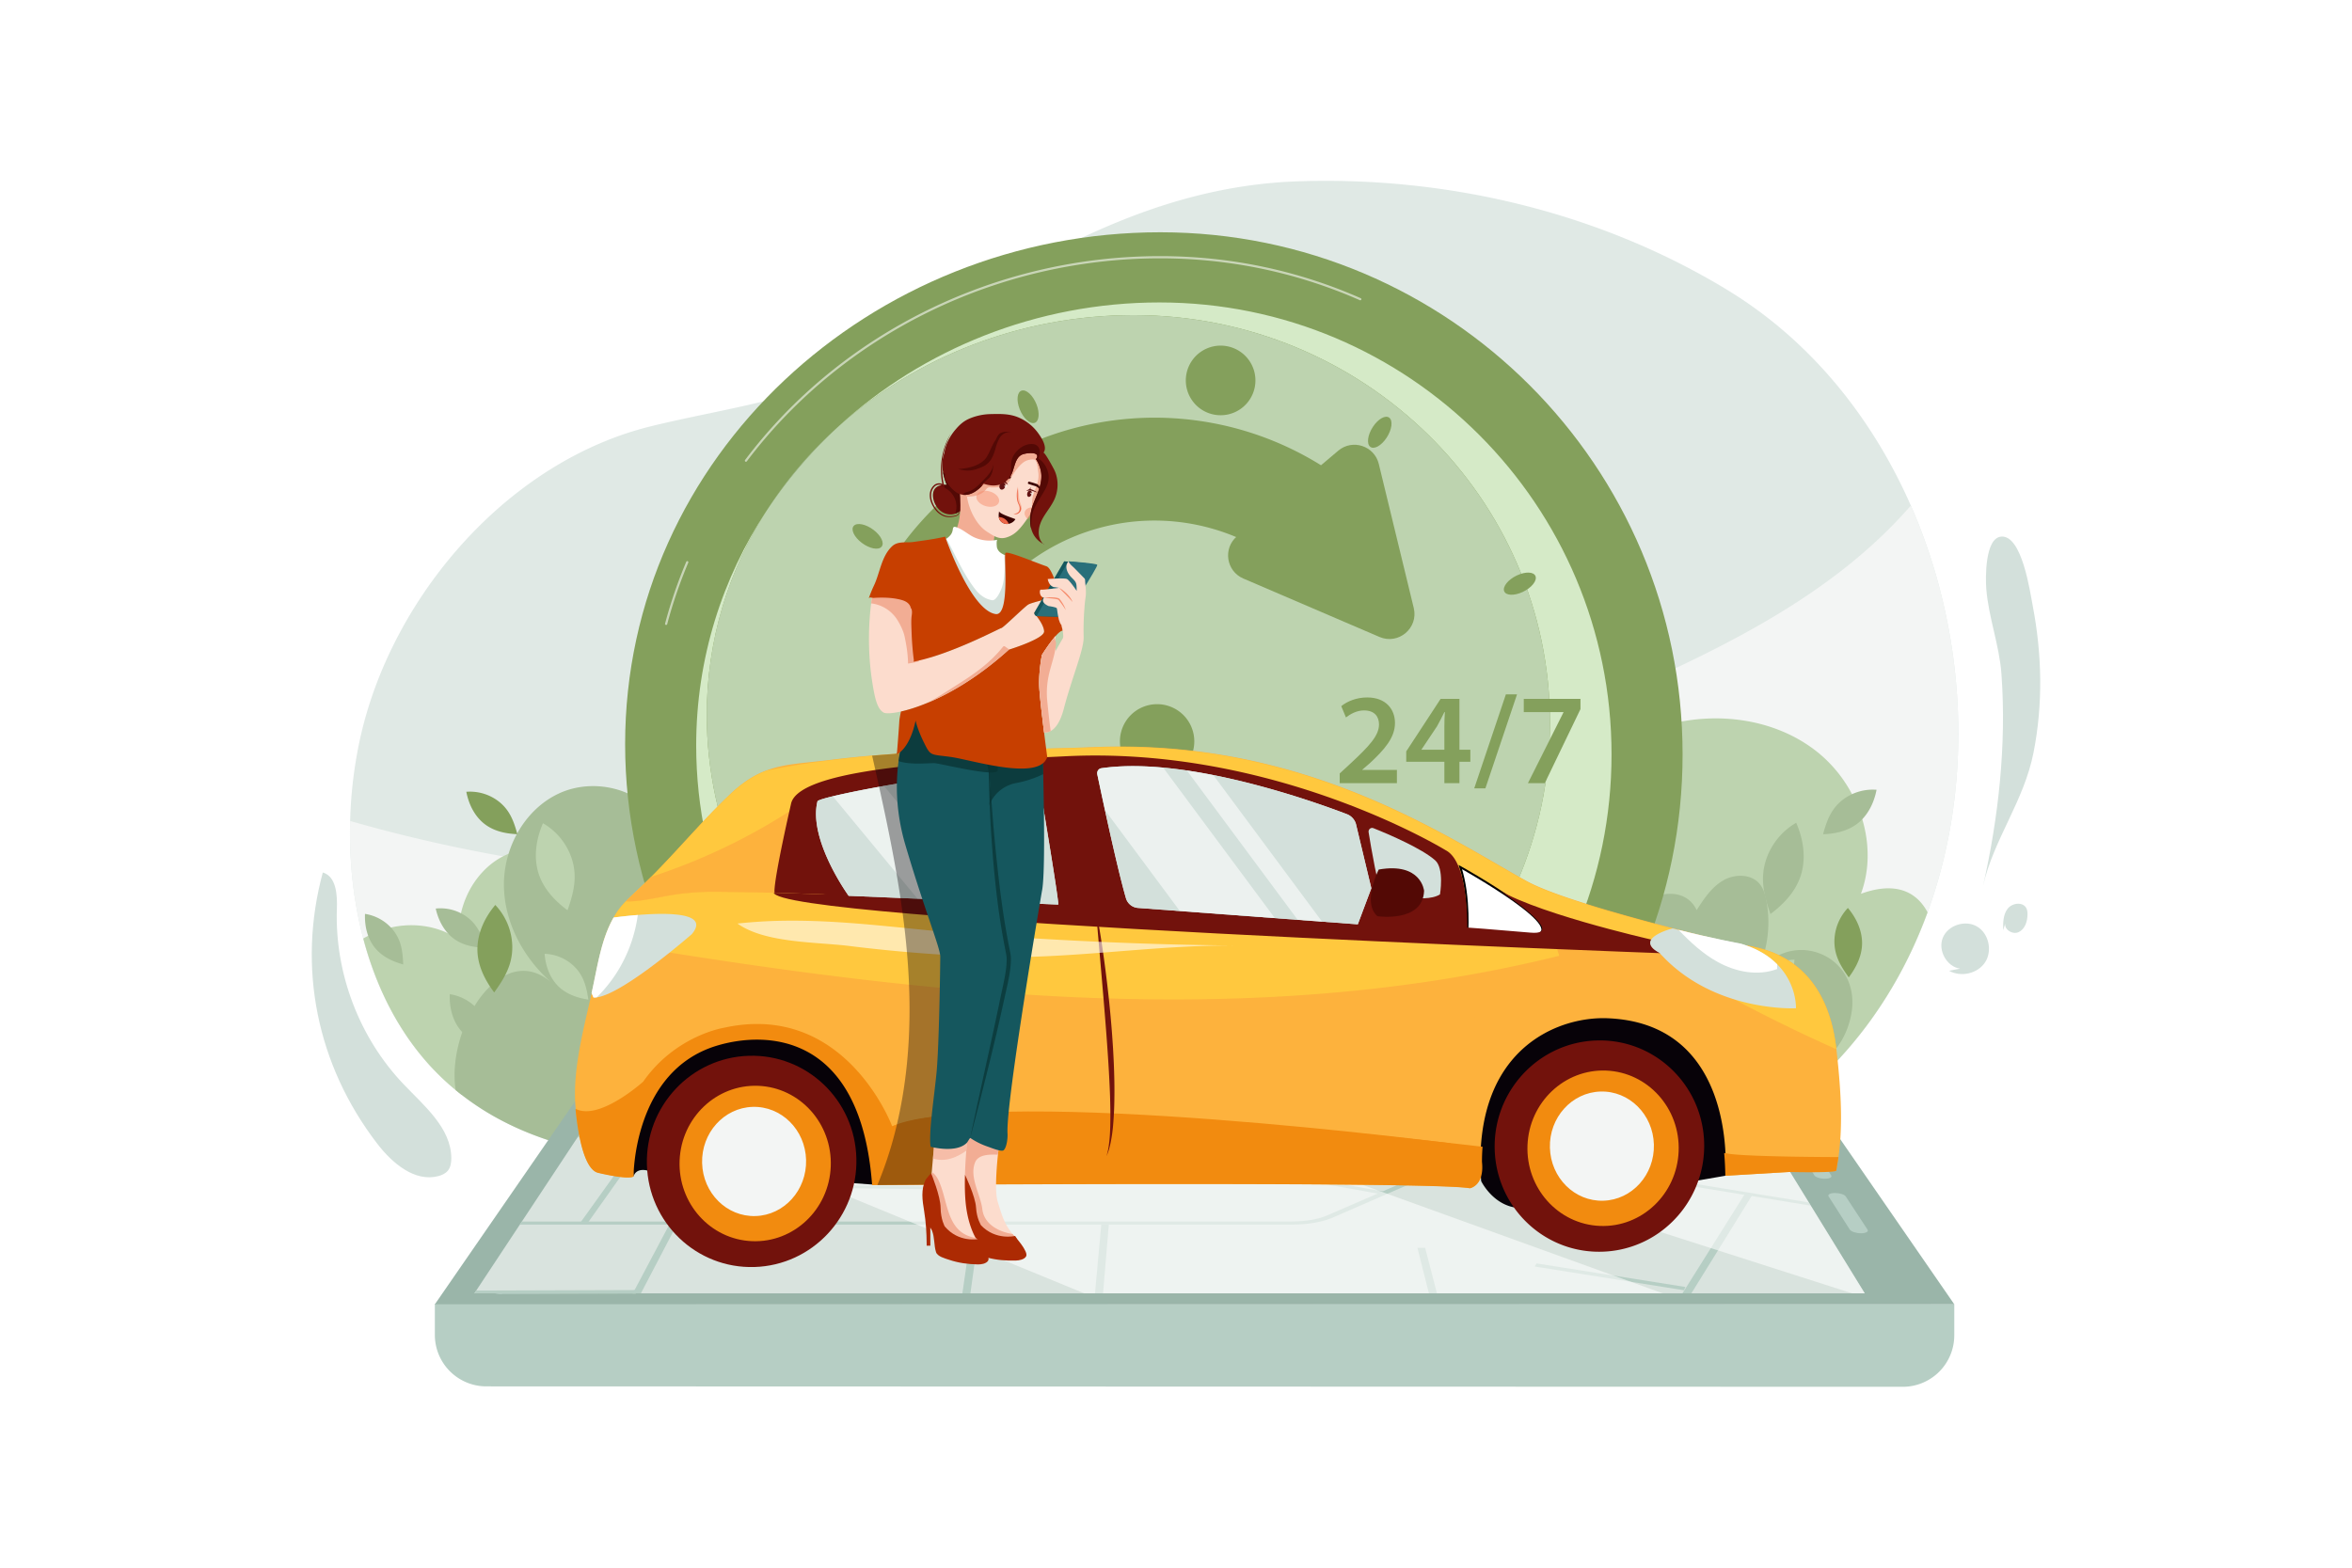 <svg xmlns="http://www.w3.org/2000/svg" xmlns:xlink="http://www.w3.org/1999/xlink" viewBox="0 0 4680 3120"><defs><style>.cls-1{fill:#d3e0db;}.cls-13,.cls-2,.cls-25,.cls-8,.cls-9{fill:#fff;}.cls-3{opacity:0.71;}.cls-4{fill:#f3f5f4;}.cls-5{fill:#bdd3af;}.cls-6{fill:#a6bd97;}.cls-7{fill:#84a05c;}.cls-19,.cls-8{stroke:#000;stroke-miterlimit:10;stroke-width:4px;}.cls-24,.cls-9{opacity:0.56;}.cls-10{fill:#d5eac7;}.cls-11{fill:#b6cec4;}.cls-12{fill:#9ab5a9;}.cls-13{opacity:0.62;}.cls-14{fill:#fdb23d;}.cls-15{fill:#070208;}.cls-16{fill:#72120c;}.cls-17{fill:#f28b0f;}.cls-18{fill:#ffc83e;}.cls-19{fill:none;}.cls-20{fill:#530905;}.cls-21{clip-path:url(#clip-path);}.cls-22{opacity:0.57;}.cls-23{clip-path:url(#clip-path-2);}.cls-25{opacity:0.58;}.cls-26{opacity:0.36;}.cls-27{fill:#fcdccd;}.cls-28,.cls-30{fill:#f2ad94;}.cls-29{fill:#ac2a03;}.cls-30{opacity:0.66;}.cls-31{fill:#15575e;}.cls-32,.cls-34{fill:#093333;}.cls-32,.cls-33{opacity:0.72;}.cls-35{fill:#c73f00;}.cls-36{fill:#296f7a;}.cls-37{fill:#f68e6e;}.cls-38{opacity:0.5;}.cls-39{fill:#ee6749;}.cls-40{fill:#611112;}.cls-41{opacity:0.7;}.cls-42{fill:#f5fef9;}.cls-43{fill:#3a0302;}</style><clipPath id="clip-path"><path class="cls-1" d="M2066.45,1550.07c9.91,59,39.85,238.24,39.35,250.22l-417.16-17.41s-81-111.8-62-188.11c2.33-9.32,277-62.44,418-63.54A22.17,22.17,0,0,1,2066.45,1550.07Z"/></clipPath><clipPath id="clip-path-2"><path class="cls-1" d="M2680.33,1620.47c-60.63-23.28-317.85-116.46-488.92-91.52-5.55.81-9.2,6.43-8,12.13,8.4,40.09,39,184.6,56.9,246.16a27,27,0,0,0,23.7,19.69l437.74,32.65,26.93-71.77-30.76-128.49A29.9,29.9,0,0,0,2680.33,1620.47Z"/></clipPath></defs><title>05</title><g id="_05" data-name="05"><rect id="_05-2" data-name="05" class="cls-2" width="4680" height="3120"/><g class="cls-3"><path class="cls-1" d="M3835.49,1815.64c-38.2,104.51-94.6,201.63-170.16,285.15a811,811,0,0,1-121.47,109.71q-16.55,12.15-33.68,23C3313.06,2359,3059.62,2363,2823.42,2361.77q-64.93-.34-130-1.28c-184.26-2.46-369-6.78-552.89-2.41h-.59c-83.72,2-157.17,28.14-242.17,24.37-89.16-4-178.56-10.75-267-23.52q-34.18-4.91-68.12-11.09c-124.57-22.74-251.94-27.95-372.28-52.57-19.7-4-39.21-8.58-58.48-13.81q-7.77-2.11-15.49-4.37-5.64-1.63-11.24-3.38C1039.4,2253.36,976.63,2224,918.64,2179q-5.68-4.41-11.29-9c-.21-.17-.4-.34-.61-.5q-6-4.95-11.94-10.14a491.71,491.71,0,0,1-45.75-45.66A528,528,0,0,1,798.1,2045q-11-17.49-20.66-35.8-10.32-19.44-19.24-39.67-6.91-15.66-13-31.74a705.51,705.51,0,0,1-22.4-70q-8.09-30.58-13.62-62a856.37,856.37,0,0,1-12.51-171.91,881.25,881.25,0,0,1,12.63-127.19q3.6-20.73,8.16-40.9c60-265.23,270.22-520.12,534.39-605.13q21.83-7,44.14-12.5c163.82-40,316.45-53.3,462.66-145.55,48.07-30.34,96-60.94,144.3-90.7,208.86-128.81,423.46-242,678.13-251,298.35-10.49,602.19,61.23,857.81,217.27C3560.82,652.72,3660,756.4,3734.37,876.82a1042.91,1042.91,0,0,1,67.83,129.41C3913.38,1259.48,3929,1559.7,3835.49,1815.64Z"/></g><path class="cls-4" d="M3835.49,1815.64c-38.2,104.51-94.6,201.63-170.16,285.15a811,811,0,0,1-121.47,109.71q-16.55,12.15-33.68,23C3313.06,2359,3059.62,2363,2823.42,2361.77q-64.93-.34-130-1.28c-184.26-2.46-369-6.78-552.89-2.41h-.59c-83.72,2-157.17,28.14-242.17,24.37-89.16-4-178.56-10.75-267-23.52q-34.18-4.91-68.12-11.09c-124.57-22.74-251.94-27.95-372.28-52.57-94.44-41.76-188.21-85.79-283-125.33-.21-.17-.4-.34-.61-.5q-6-4.95-11.94-10.14a491.71,491.71,0,0,1-45.75-45.66A528,528,0,0,1,798.1,2045q-11-17.49-20.66-35.8-10.32-19.44-19.24-39.67-6.91-15.66-13-31.74a705.51,705.51,0,0,1-22.4-70q-8.09-30.58-13.62-62a856.37,856.37,0,0,1-12.51-171.91c344.12,98.75,707.1,134.61,1065.11,114.7,528.53-29.41,1046.61-177.36,1527.78-398,171.35-78.57,341.5-168.56,473.93-302.73q20-20.28,38.72-41.66C3913.38,1259.48,3929,1559.7,3835.49,1815.64Z"/><path class="cls-5" d="M1193.23,1785.51a879.76,879.76,0,0,1-53.52,135.15q-11.57,23.37-24.43,46.13c-17.9,31.7-37.7,62.71-59.4,93.67-32,45.67-69.86,90.22-121.07,112.35-5.31,2.3-10.71,4.32-16.17,6.15-4-3.09-7.95-6.27-11.9-9.51s-8-6.68-11.94-10.14a491.71,491.71,0,0,1-45.75-45.66A528,528,0,0,1,798.1,2045q-11-17.49-20.66-35.8-10.32-19.44-19.24-39.67a684.41,684.41,0,0,1-35.41-101.77q4.88-2.8,9.88-5.34a202.94,202.94,0,0,1,32.18-13q6.42-2,13-3.47h0c37.81-8.6,78.69-5.25,113.28,11.4h0a145.59,145.59,0,0,1,22.43,13.37,172,172,0,0,1,3.68-53.16c11.67-51.7,46.16-98.42,94.66-118.37q3.75-1.56,7.62-2.88a128.18,128.18,0,0,1,47.31-6.6,147.67,147.67,0,0,1,71.91,22.69C1165.37,1729.26,1185.93,1754.6,1193.23,1785.51Z"/><path class="cls-6" d="M1574.72,1811.37c-26.64,87-54,174.76-99.91,253.32s-112.57,148.25-197.58,180.67c-39.4,15-100.2,28.21-160.83,31.74q-5.64-1.63-11.24-3.38C1039.4,2253.36,976.63,2224,918.64,2179c-4-3.09-7.95-6.27-11.9-9.51-5.72-36.1-.2-77.43,13.09-115.37a271.35,271.35,0,0,1,24.37-51.82h0a198.51,198.51,0,0,1,30.72-39.07,124,124,0,0,1,30-21.86c28.86-14.61,61.14-13.1,92.83,14.37-56.42-48.91-95-120.66-95.05-195.33a207.73,207.73,0,0,1,9.25-61.16,212.13,212.13,0,0,1,16.34-39c.26-.49.52-1,.8-1.45,19-34.49,47.64-63.29,83.39-79.81,67.78-31.33,158-10.76,199,51.68,2.18-45.88,4.52-92.57,20.27-135.71s47.29-83,91-97.1C1667.45,1318.59,1614,1683.29,1574.72,1811.37Z"/><path class="cls-5" d="M3835.49,1815.64c-56.45,154.44-152.65,292.74-291.63,394.86q-16.55,12.15-33.68,23c-49,1.63-97.44-4.34-141-18.18-27.21-8.64-52.35-24.3-80.62-28.31-40.62-5.78-86.74,12.22-120.55-11-48.65-33.44-61.16-44-97.12-90.83-54.87-71.42-47.61-172.91-21.2-259,26.93-87.85,99-137.52,130.81-215.7,34.92-85.73,28.19-138.76,136.7-168,101.5-27.31,216.93-11.45,299,54.18a268.07,268.07,0,0,1,68.93,83.91,272.89,272.89,0,0,1,20.38,49.73c14.5,48.63,15,100.83-2.63,148.52C3771.32,1753.89,3813.29,1774.13,3835.49,1815.64Z"/><path class="cls-6" d="M3488.33,1950.9a234.79,234.79,0,0,0,26.41-158.41c-2.26-11.87-5.65-24-13.37-33.29-16.95-20.43-50-20.23-72.88-6.81s-38.11,36.55-52.48,58.87c-23-48.37-86.56-36.44-116.28-4.13-42.43,46.11-16.63,117,8.88,163.27,44.16,80.1,133.27,158.7,225.8,174.07,86.19,14.32,169.65-32.09,188.52-122.28C3709.26,1896.31,3552.56,1838.16,3488.33,1950.9Z"/><path class="cls-5" d="M1137.8,1709.24a127.51,127.51,0,0,0-57.36-70.84c-13,29.78-18.59,63.73-10.19,95.14,8.81,32.91,32.54,58.33,59,78.08C1141.58,1776.5,1149.37,1745.25,1137.8,1709.24Z"/><path class="cls-5" d="M1142.43,1923.21a89.24,89.24,0,0,0-58.74-25c1.68,22.71,9.38,45.56,24.88,62.25,16.25,17.49,39.28,25.44,62.17,29C1166.82,1963.62,1161.4,1941.71,1142.43,1923.21Z"/><path class="cls-6" d="M928.71,1824.6A89.34,89.34,0,0,0,867,1808.19c4.91,22.25,15.8,43.76,33.52,58.06,18.58,15,42.51,19.58,65.67,19.81C958.62,1861.11,950.13,1840.2,928.71,1824.6Z"/><path class="cls-6" d="M781.76,1850.43a89.31,89.31,0,0,0-55.49-31.63c-.93,22.76,4.1,46.33,17.58,64.69,14.14,19.24,36.1,29.79,58.43,35.93C801.35,1893.37,798.48,1871,781.76,1850.43Z"/><path class="cls-6" d="M953.17,2011.77A93.68,93.68,0,0,0,895,1978.6c-1,23.86,4.3,48.59,18.44,67.84,14.82,20.17,37.84,31.23,61.26,37.67C973.72,2056.79,970.7,2033.32,953.17,2011.77Z"/><path class="cls-7" d="M992,1594.79a93.54,93.54,0,0,0-64.12-19c4.49,23.42,15.26,46.25,33.39,61.74,19,16.23,43.92,21.73,68.16,22.65C1022.29,1633.88,1014,1611.75,992,1594.79Z"/><path class="cls-7" d="M1019.32,1882.52a123.36,123.36,0,0,0-33.78-81.46c-20.27,24-34.73,54-35.56,85.47-.85,33,14.19,63,33.36,88.64C1004.37,1946,1020.17,1919.1,1019.32,1882.52Z"/><path class="cls-6" d="M3513.91,1711.72a133.67,133.67,0,0,1,60.14-74.28c13.68,31.23,19.5,66.83,10.68,99.76-9.24,34.52-34.11,61.16-61.91,81.88C3510,1782.25,3501.78,1749.48,3513.91,1711.72Z"/><path class="cls-5" d="M3509.05,1936.09a93.62,93.62,0,0,1,61.6-26.27c-1.77,23.82-9.84,47.77-26.1,65.27-17,18.34-41.18,26.68-65.18,30.39C3483.47,1978.46,3489.16,1955.49,3509.05,1936.09Z"/><path class="cls-6" d="M3666.74,1591.71a98.09,98.09,0,0,1,67.24-19.89c-4.71,24.56-16,48.5-35,64.74-19.93,17-46.05,22.79-71.46,23.75C3635,1632.7,3643.72,1609.5,3666.74,1591.71Z"/><path class="cls-7" d="M3650.12,1871.64a97.87,97.87,0,0,1,26.8-64.63c16.09,19.08,27.56,42.87,28.21,67.81.68,26.14-11.25,50-26.46,70.32C3662,1922,3649.45,1900.66,3650.12,1871.64Z"/><path class="cls-8" d="M1781.62,2020.89l-2.43-2c-4.56-3.8-9.37-8-14.69-12.95l-5.4-5,7.18,1.56c5.59,1.22,11.3,2.17,17,2.84l2.27.27Zm-9.12-13.09q3.54,3.17,6.82,6l1.21-4.72Q1776.51,2008.51,1772.5,2007.8Z"/><path class="cls-7" d="M3348,1501.48c0,573.94-465.28,1039.22-1039.22,1039.22S1243.88,2055.09,1243.88,1481.15s491-1018.89,1064.93-1018.89S3348,927.53,3348,1501.48Z"/><path class="cls-9" d="M1325.47,1243.79a2.15,2.15,0,0,1-.56-.07,2.17,2.17,0,0,1-1.54-2.66,933.19,933.19,0,0,1,42.22-123.15,2.18,2.18,0,0,1,4,1.7,927.85,927.85,0,0,0-42,122.57A2.18,2.18,0,0,1,1325.47,1243.79Z"/><path class="cls-9" d="M1484.29,919a2.18,2.18,0,0,1-1.74-3.49c191.6-254.07,500.25-405.76,825.64-405.76,138.92,0,273.29,28.16,399.39,83.71a2.17,2.17,0,1,1-1.76,4c-125.54-55.3-259.32-83.33-397.63-83.33-324,0-631.38,151-822.17,404A2.14,2.14,0,0,1,1484.29,919Z"/><path class="cls-10" d="M3206.64,1501.47c0,496.82-402.75,899.57-899.56,899.57s-921.81-420.35-921.81-917.16c0-173.59,51.88-333.55,140.6-468.21-75.64,118.31-119.57,257.2-119.57,407.39,0,448.37,391.52,827.72,849.19,827.72s828.7-363.48,828.7-811.83-371-811.84-828.7-811.84c-224.33,0-432.77,83.5-587,221.47C1836,695,2062.89,601.92,2307.08,601.92,2803.89,601.92,3206.64,1004.67,3206.64,1501.47Z"/><path class="cls-5" d="M3084.19,1439c0,448.35-371,811.83-828.7,811.83s-849.19-379.35-849.19-827.72c0-150.19,43.93-289.08,119.57-407.39a895.18,895.18,0,0,1,142.62-167.09c154.23-138,362.67-221.47,587-221.47C2713.18,627.11,3084.19,990.58,3084.19,1439Z"/><path class="cls-6" d="M1668.49,848.58a895.18,895.18,0,0,0-142.62,167.09A809.9,809.9,0,0,1,1668.49,848.58Z"/><path class="cls-7" d="M2441.23,689a69.26,69.26,0,1,1-80.57,55.69A69.26,69.26,0,0,1,2441.23,689Z"/><path class="cls-7" d="M2062.37,804.54c7,17.75,5.27,34.38-3.93,37.13s-22.38-9.41-29.42-27.16-5.28-34.39,3.93-37.14S2055.33,786.78,2062.37,804.54Z"/><path class="cls-7" d="M1738.05,1054.51c15.23,11.52,22.36,26.65,15.92,33.78s-24,3.58-39.24-7.94-22.37-26.65-15.93-33.78S1722.81,1043,1738.05,1054.51Z"/><path class="cls-7" d="M3018.07,1145.32c17.25-8.21,33.95-7.57,37.32,1.44s-7.89,23-25.14,31.17-33.95,7.56-37.31-1.44S3000.83,1153.53,3018.07,1145.32Z"/><path class="cls-7" d="M2731.78,849.54c10.47-16,25.08-24.1,32.63-18.15s5.18,23.72-5.29,39.69-25.09,24.1-32.64,18.15S2721.3,865.51,2731.78,849.54Z"/><path class="cls-7" d="M2697.17,1647.7a33.36,33.36,0,0,0-35,15.51q-7.61,12.52-16.19,24.7C2512.38,1877,2249.9,1922.1,2060.84,1788.53a418.23,418.23,0,0,1-92.5-89.5l-192.76,81.83A626.06,626.06,0,0,0,2409,2061.31c164.45-28.28,308-118.9,404.32-255.18a633.72,633.72,0,0,0,49.41-82.54,33.35,33.35,0,0,0-23.3-47.62Z"/><path class="cls-7" d="M2050.37,1779.54l-241.92,105.09c-34,14.79-71.74-11.41-69.74-48.47l15.86-294.47c2.21-41.08,50.37-62,81.91-35.58l226.06,189.36C2091,1719.31,2084.41,1764.75,2050.37,1779.54Z"/><path class="cls-7" d="M1922.57,1218.1a33.45,33.45,0,0,0,37.69-11.95,417.5,417.5,0,0,1,203-148.05c133.35-45,273.84-19,380.14,57.66l153-140.94a626,626,0,0,0-602-109.69c-136.36,46.87-249.94,137.32-325.56,258a33.27,33.27,0,0,0,17.8,49.14C1825.45,1185.19,1870.88,1200.51,1922.57,1218.1Z"/><path class="cls-7" d="M2461.35,1067.3,2662.79,897c28.34-24,72-9.72,80.74,26.35L2813.08,1210c9.71,40-30.4,73.88-68.2,57.66l-271-116.31C2439.78,1136.67,2433,1091.26,2461.35,1067.3Z"/><path class="cls-7" d="M2376.4,1475.44a74,74,0,1,1-74-74A74,74,0,0,1,2376.4,1475.44Z"/><path class="cls-7" d="M2665.74,1558.68v-19.36l19.88-18.32c39.49-36.65,58.07-56.79,58.33-79,0-15-8-28.14-29.94-28.14-14.71,0-27.36,7.49-35.88,13.94l-9.29-22.46c12.13-9.8,30.46-17.29,51.62-17.29,37.17,0,55.24,23.49,55.24,50.85,0,29.42-21.17,53.17-50.33,80.27l-14.72,12.65v.51h68.92v26.33Z"/><path class="cls-7" d="M2874,1558.68v-42.59h-75.88v-20.65l68.4-104.53H2904v101.18h21.68v24H2904v42.59Zm0-66.59V1446.4c0-9.55.26-19.36,1-29.16h-1c-5.16,10.58-9.55,19.1-14.71,28.39l-30.72,45.94-.25.52Z"/><path class="cls-7" d="M2933.41,1569l63-187.14h22.2l-63,187.14Z"/><path class="cls-7" d="M3144.81,1390.91v20.39l-71,147.38h-33.55L3111,1417.75v-.51h-79v-26.33Z"/><path class="cls-11" d="M3786.1,2760l-2818.37-.86a102.48,102.48,0,0,1-102.46-102.52l0-61.87,3023.35.92,0,61.87A102.49,102.49,0,0,1,3786.1,2760Z"/><path class="cls-12" d="M3888.64,2595.84H865.27l323-467.73c9.89-14.31,50.8-25.74,91.53-25.74H3474.13c40.74,0,81.64,11.43,91.53,25.74Z"/><polygon class="cls-13" points="3710.44 2573.94 943.96 2573.94 1246.92 2115.74 3428.52 2115.74 3710.44 2573.94"/><polygon class="cls-11" points="3046.74 2435.4 3050.59 2429.71 3249.86 2461.7 3246.52 2467.58 3046.74 2435.4"/><polygon class="cls-11" points="1530.52 2226.77 1600.7 2137.47 1613.19 2138 1543.63 2227.35 1530.52 2226.77"/><polygon class="cls-11" points="2853.69 2231.8 2845.78 2227.49 2846.89 2227.24 2932 2207.88 3337.02 2115.75 3362.16 2115.75 2933.3 2213.64 2854.53 2231.61 2853.69 2231.8"/><polygon class="cls-11" points="3053.83 2520.65 3057.51 2514.42 3353.62 2561.32 3350.75 2567.83 3053.83 2520.65"/><path class="cls-11" d="M2570.35,2437.24h-1536l4.08-6.17H2569.76c4.52,0,9.08-.12,13.55-.36,22.35-1.21,42.82-5.41,57.57-11.81l7.18-3.12h0l93-40.34,10.1-4.38,188.36-81.73,1.27-.54,3.27-1.42,3.78-1.64,1.86.63,1.33.45,2.3.78h0l1.51.51,4,1.36-8.09,3.52-279.13,121.66h0l-19.58,8.54c-16.94,7.39-40.46,12.24-66.14,13.63C2580.75,2437.1,2575.53,2437.24,2570.35,2437.24Z"/><polygon class="cls-11" points="3603.14 2399.53 3485.47 2380.32 3478.15 2379.12 3470.82 2377.93 3462.94 2376.64 3335.28 2355.79 3320.98 2353.45 2950.75 2292.99 2946.33 2292.27 2946.38 2292.21 2946.39 2292.21 2948.43 2289.88 2948.64 2289.64 2950.05 2288.03 2950.05 2288.03 2950.17 2287.89 2950.58 2287.42 2952.27 2287.69 2952.66 2287.76 2952.67 2287.76 2952.87 2287.79 2954.85 2288.11 2954.87 2288.12 3599.13 2393.03 3603.14 2399.53"/><polygon class="cls-11" points="3239.55 2462.84 3321.93 2352.17 3336.11 2354.65 3254.43 2465.61 3239.55 2462.84"/><polygon class="cls-11" points="1258.97 2574.47 1259.27 2573.94 1262.71 2567.44 1329.03 2442.27 1331.69 2437.24 1333.34 2434.15 1334.19 2432.53 1349.17 2432.57 1348.36 2434.15 1346.73 2437.24 1344.9 2440.76 1275.3 2573.94 1265.13 2573.94 1264.87 2574.45 1258.97 2574.47"/><polygon class="cls-11" points="2945.04 2292.51 2943.75 2291.76 2939.51 2289.33 2938.88 2288.97 2719.17 2162.67 2711.86 2158.47 2642.5 2118.6 2639 2116.59 2638.17 2116.11 2637.55 2115.75 2637.52 2115.73 2641.89 2114.11 2641.91 2114.11 2643.73 2113.97 2645.11 2115.75 2655.27 2115.75 2653.27 2116.49 2846.89 2227.24 2854.53 2231.61 2949.59 2286 2951.02 2286.81 2952.51 2287.67 2952.52 2287.67 2952.67 2287.76 2952.8 2287.83 2956.48 2289.94 2950.77 2291.22 2946.39 2292.21 2945.04 2292.51"/><path class="cls-11" d="M1819.23,2146.22l-11-.4-6.33-.23-6.24-.23h-.09l-182.92-6.71-12.53-.46L1240.8,2125l2.94-4.44,316.3,11.57,6.28.23,6.25.23,3.56.13,174.16,6.37,12.66.46,59,2.16a5468.13,5468.13,0,0,0,603.94-11.43l30.24-2.27,6.25-.46,2.11-.17,4.16-.31,146.65-11,4.67-.35,21.88-1.64h0l1.82-.14,1.38,1.78.28.36,1.66,2.15-4.55.34-213.76,16.06q-78,5.87-157.52,9.48l-6,.27h0l-.47,0-6.49.28C2112,2151,1964.47,2151.55,1819.23,2146.22Z"/><path class="cls-11" d="M2258,2144.37l12.38-1.32,85,105c29,.14,115.12,1.26,119,1.31l4.65.06,87.8,87.65-13.3,1.87-84-84.54c-20.23-.25-100.12-1.26-119.27-1.26h-5Z"/><polygon class="cls-11" points="1874.66 2315.87 2513.69 2294.11 2515.31 2299.45 1874.48 2321.34 1874.66 2315.87"/><polygon class="cls-11" points="2546.68 2340.57 2552.25 2335.49 2756.66 2372.05 2751.53 2377.32 2546.68 2340.57"/><polygon class="cls-11" points="2311.99 2191.76 2721.59 2157.66 2725.4 2162.16 2314.8 2196.43 2311.99 2191.76"/><polygon class="cls-11" points="1535.97 2362.94 1538.88 2357.22 1871.42 2361.3 1869.48 2367.05 1535.97 2362.94"/><polygon class="cls-11" points="2534.85 2173.96 2547.04 2172.4 2612.42 2233.03 2599.87 2234.69 2534.85 2173.96"/><polygon class="cls-11" points="2604.23 2231.43 2720.28 2220.79 2724.39 2225.6 2608.06 2236.3 2604.23 2231.43"/><polygon class="cls-11" points="3347.76 2573.94 3470.82 2377.93 3471.89 2376.21 3472.92 2374.57 3480.19 2375.81 3480.21 2375.82 3487.49 2377.06 3485.47 2380.32 3365.51 2573.94 3347.76 2573.94"/><polygon class="cls-11" points="2206.33 2437.36 2194.86 2573.94 2178.82 2573.94 2191.31 2437.36 2206.33 2437.36"/><polygon class="cls-11" points="1568.59 2136.67 1562.48 2136.27 1556.36 2135.88 1557.87 2134.35 1560.05 2132.14 1576.2 2115.75 1576.2 2115.73 1589.06 2115.73 1589.05 2115.75 1572.57 2132.6 1571.19 2134.01 1570.41 2134.81 1568.59 2136.67"/><polygon class="cls-11" points="1761.26 2141.39 1748.98 2140.51 1750.29 2139.1 1771.9 2115.8 1771.95 2115.75 1784.85 2115.75 1784.8 2115.8 1762.94 2139.56 1761.26 2141.39"/><polygon class="cls-11" points="2464.29 2129.31 2462.42 2127.55 2450.17 2116.04 2449.86 2115.75 2465.99 2115.75 2465.96 2116.05 2465.01 2123.64 2464.53 2127.39 2464.29 2129.31"/><polygon class="cls-11" points="2458.32 2130.05 2456.17 2128.02 2443.46 2116.04 2443.44 2116.04 2443.15 2115.75 2456.57 2115.75 2456.88 2116.04 2465.01 2123.64 2468.69 2127.09 2470.27 2128.56 2464.29 2129.31 2458.32 2130.05"/><polygon class="cls-11" points="985.37 2575.34 990.74 2574.59 995.44 2573.94 943.97 2573.94 947.6 2568.45 1262.71 2567.44 1268.36 2567.43 1265.13 2573.94 1264.87 2574.45 1258.97 2574.47 998.66 2575.3 990.64 2575.32 990.3 2575.32 985.37 2575.34"/><polygon class="cls-11" points="1155.45 2432.41 1273.33 2267.87 1286.95 2268.11 1170.26 2432.69 1155.45 2432.41"/><polygon class="cls-11" points="1718.77 2280.3 1608.84 2277.06 1149.22 2263.51 1152.65 2258.33 1600.13 2271.49 1708.58 2274.68 1729.99 2242.86 1731.69 2240.34 1733.37 2237.84 1795.59 2145.37 1795.59 2145.36 1796.37 2144.2 1802.67 2144.47 1808.96 2144.74 1808.25 2145.82 1746.64 2238.42 1744.98 2240.92 1743.29 2243.44 1718.77 2280.3"/><polygon class="cls-11" points="1413.55 2231.48 1258.51 2225.57 1271.3 2211.97 1277.81 2205.05 1294.91 2186.89 1202.16 2183.45 1205.3 2178.7 1312.13 2182.66 1289.36 2207.06 1286.57 2210.03 1276.2 2221.14 1396.75 2225.73 1417.52 2226.52 1413.55 2231.48"/><path class="cls-11" d="M1930.93,2573.94h-16c5.71-39.48,13.46-93.12,17.45-120.28,1.17-8,2-13.82,2.43-16.42.13-.86.21-1.36.24-1.49h15c0,.13-.1.64-.23,1.49C1948.23,2447.94,1939,2515,1930.93,2573.94Z"/><path class="cls-11" d="M990.65,2575.32h-.34l.42-.73A1.72,1.72,0,0,1,990.65,2575.32Z"/><path class="cls-11" d="M985.37,2575.34l5.36-.75,4.71-.65,3.62-.51a1.84,1.84,0,0,1,0,.51,7.28,7.28,0,0,1-.37,1.36l-8,0h-.34Z"/><polygon class="cls-11" points="2835.71 2483.32 2859.26 2573.94 2843.2 2573.94 2820.37 2483.42 2835.71 2483.32"/><path class="cls-11" d="M1534.58,2234l6.3-4.76-.43,0c9.16.72,268.11,12,368,16.26l6.11.27-58.75,184.53-14.93-.15,58.59-179.86C1785.92,2245.31,1539.72,2234.62,1534.58,2234Z"/><path class="cls-11" d="M3523.86,2203.83c-1.43-2.24.9-4.36,6.39-5.24,7.18-1.15,17.1.25,22.17,3.14,2.67,1.53,5,2.85,47.31,68.6,21.71,33.71,43.8,68.71,44,69.07,2.28,3.62-3.38,6.53-12.65,6.5s-18.59-3-20.81-6.63c-32.32-52.63-79.12-127.62-85.25-134.18A5.11,5.11,0,0,1,3523.86,2203.83Zm1,1.1Zm1.41,1h0Z"/><path class="cls-11" d="M3680.74,2447.12l-42.19-66c-2.4-3.76,3.26-6.8,12.65-6.8s19,3,21.45,6.8l43.34,66c2.64,4-3.12,7.32-12.89,7.32S3683.32,2451.16,3680.74,2447.12Z"/><polygon class="cls-9" points="3710.44 2573.94 3685.2 2573.94 2254.18 2115.74 3428.52 2115.74 3710.44 2573.94"/><polygon class="cls-9" points="3308.42 2573.94 2157.18 2573.94 1203.27 2181.76 1179.22 2171.87 1219.33 2157.48 1335.59 2115.74 2040.46 2115.74 3308.42 2573.94"/><path class="cls-14" d="M3662.36,2258.55a495.75,495.75,0,0,1-5.06,50q-.77,5-1.65,9.9l0,.18c-.68,3.85-1.42,7.7-2.23,11.52h0c0,.12-.06.23-.08.36l-1.22.14s0,0,0,0c-20.52,2.2-79.65-8.67-92.46,1.85L3433.08,2340v-.12c0-1.88-.07-3.76-.12-5.62a2.62,2.62,0,0,1,0-.28q-.14-5.74-.38-11.35c-.16-3.78-.35-7.53-.57-11.22q-.48-8.31-1.22-16.3c-1.09-14.28-2.79-27.81-4.86-40.69-28.82-177.29-137.16-218.18-210-225-39.68-3.69-68.81,2.73-68.81,2.73l-3.27.68c-.92.2-1.84.39-2.77.62s-1.92.43-2.86.67l-.34.07c-.92.21-1.84.43-2.74.66a247.41,247.41,0,0,0-36.32,12l-1.43.62c-77.29,33.2-114.47,99.2-132.28,157a379.46,379.46,0,0,0-15.31,81.16c-.3,3.68-.53,7.06-.69,10,0,.67-.06,1.33-.09,2,0,.12,0,.25,0,.37-.33,7.41-.28,12.28-.24,13.81a.92.92,0,0,1,0,.16v.36c.32,2.91.5,5.65.58,8.24,0,1.35,0,2.68,0,4,0,.9,0,1.77-.08,2.64,0,.11,0,.23,0,.35,0,.37,0,.75-.07,1.13-.06.77-.12,1.54-.2,2.28-.19,1.8-.43,3.51-.74,5.12-.07.35-.12.67-.19,1s-.18.79-.27,1.17c-.17.78-.37,1.52-.57,2.24-.06.18-.11.36-.15.53l-.09.32-.15.5-.06.17c0,.05,0,.09,0,.13s-.07.2-.1.28h0c-.16.52-.34,1-.52,1.53,0,0,0,0,0,0-.32.89-.66,1.74-1,2.56l-.18.41q-.29.61-.57,1.2c-.39.77-.78,1.5-1.18,2.2a.43.43,0,0,1,0,.07c-.11.19-.22.37-.34.55a8.6,8.6,0,0,1-.49.78c-.24.37-.48.74-.72,1.08a31.85,31.85,0,0,1-5.71,6.28l-.58.48-.56.44-.57.42-.57.4-.55.37c-.93.61-1.82,1.11-2.65,1.55l-.85.42-.12.05-.61.27c-.23.11-.47.21-.69.3l-.24.08-.2.09-.26.09-.13.05-.11,0-.25.08-.34.12h0l-.31.08-.15,0-.21.07-.4.11-.52.13-.19,0-.16,0c-18.8-3.54-102.81-5.7-218.19-7l-7.71-.09-2.69,0-7.78-.09-8.17-.07-13.5-.13-2.47,0-13.93-.11-2.65,0c-124.77-1-275.4-1.11-418-.9l-14.4,0-20.31,0h-.45l-13.33,0h-.44l-13.25,0H2167l-26.71.07c-.13,0-.27,0-.41,0-67.28.18-130.93.41-187,.66-102.87.46-180.09.94-207.09,1.12l-10.45.06h0c0-.18,0-.37,0-.55s0-.39,0-.57h0c-.12-1.45-.22-2.88-.33-4.3,0-.3-.05-.6-.07-.9s0-.57-.07-.84c-.07-.8-.14-1.58-.21-2.37-.15-1.77-.31-3.52-.48-5.27s-.31-3.34-.49-5-.35-3.47-.55-5.19c-.39-3.57-.8-7.11-1.25-10.59-.29-2.36-.6-4.71-.93-7l0-.2c-.17-1.29-.35-2.56-.54-3.84q-1-6.68-2.06-13.1c-.2-1.14-.39-2.29-.59-3.43s-.41-2.31-.62-3.45q-.63-3.48-1.3-6.88c-.23-1.13-.45-2.26-.68-3.39-.3-1.52-.62-3-.94-4.53-.23-1.09-.46-2.18-.7-3.25-.47-2.15-1-4.27-1.45-6.38,0-.1,0-.21-.07-.31-.16-.67-.33-1.33-.48-2-.37-1.56-.75-3.1-1.14-4.63l-1-3.82-.55-2.08c-.18-.68-.37-1.37-.55-2.06-.93-3.41-1.87-6.74-2.85-10-.21-.69-.41-1.37-.62-2-.43-1.43-.86-2.83-1.31-4.23-.31-1-.62-2-.94-2.91a6.6,6.6,0,0,0-.2-.63l-1-2.93c-.7-2.08-1.42-4.14-2.15-6.16-.25-.73-.51-1.44-.77-2.14-.38-1.08-.78-2.15-1.17-3.21-.17-.45-.34-.91-.52-1.36-.77-2-1.55-4-2.35-6-1.46-3.67-3-7.24-4.53-10.74q-.43-1-.9-2c-.17-.38-.35-.76-.53-1.14s-.47-1.05-.71-1.57c-.77-1.67-1.54-3.31-2.34-4.93-.48-1-1-2-1.46-3s-1-2.07-1.57-3.09c-1.22-2.38-2.47-4.71-3.73-7l-1.11-2q-.83-1.46-1.65-2.88a244.2,244.2,0,0,0-14-21.45c-.61-.82-1.22-1.65-1.83-2.46s-1.23-1.63-1.85-2.44c-3-3.82-6-7.48-9.07-11-.42-.48-.84-.94-1.27-1.41q-1.42-1.6-2.9-3.17c-.75-.81-1.51-1.62-2.28-2.41s-1.34-1.38-2-2c-1.5-1.53-3-3-4.54-4.43l-1.57-1.45c-.34-.33-.68-.64-1-.95l-1-.94c-.69-.63-1.37-1.23-2.07-1.83l-2.1-1.79c-.81-.69-1.63-1.37-2.44-2s-1.4-1.13-2.1-1.68c-.43-.35-.86-.68-1.29-1s-.86-.69-1.31-1l-1.23-.94-.12-.09c-.89-.67-1.79-1.33-2.69-2-.39-.29-.79-.58-1.18-.84a183,183,0,0,0-17-10.78c-1.12-.64-2.24-1.26-3.37-1.86s-2-1.06-3-1.58c-1.24-.64-2.5-1.27-3.76-1.88l-2-1-.26-.12c-3.24-1.51-6.5-2.91-9.77-4.23-.56-.21-1.13-.46-1.7-.66l-.12-.05-.92-.37-1.27-.47-2.25-.83q-2.61-.93-5.24-1.8c-.52-.18-1-.34-1.58-.51l-.53-.17-2-.64-2.33-.68c-1.56-.45-3.11-.89-4.67-1.31-.45-.13-.9-.23-1.34-.35l-.87-.22-1.3-.32q-2.53-.63-5.07-1.19l-2.13-.46c-.71-.15-1.42-.3-2.12-.43-1.49-.3-3-.58-4.45-.84l-1.94-.33c-1.09-.19-2.18-.36-3.28-.53s-2.15-.33-3.22-.47-2.38-.32-3.57-.45q-1.39-.18-2.79-.33c-.82-.09-1.64-.18-2.45-.25l-.94-.1-4.2-.36-.33,0-2-.14-2.44-.15c-1.46-.09-2.92-.15-4.39-.21h-.09l-4.51-.12a265.23,265.23,0,0,0-42.36,2.69c-.87.11-1.73.24-2.59.38a285.5,285.5,0,0,0-40.46,9.18h0c-1.27.39-2.54.79-3.8,1.21s-2.51.82-3.75,1.25-2.38.84-3.55,1.27l-.31.12c-1.17.42-2.33.85-3.47,1.3s-2.4.94-3.57,1.43-2.36,1-3.52,1.47-2.31,1-3.46,1.52c-1.47.66-2.91,1.34-4.33,2-.79.37-1.56.75-2.33,1.13l-.42.22c-.78.37-1.55.77-2.32,1.17-.47.23-.94.48-1.4.72-.65.34-1.29.68-1.92,1l-1,.54c-.53.3-1.06.58-1.58.88l-1.94,1.1c-1.83,1-3.64,2.11-5.41,3.2-.9.55-1.79,1.1-2.66,1.67-.71.45-1.43.9-2.12,1.37a6.41,6.41,0,0,0-.61.4c-.62.4-1.23.8-1.83,1.21-.32.21-.65.43-1,.65l-1.64,1.14c-.35.23-.7.48-1,.74-.67.47-1.34.94-2,1.42-.83.59-1.64,1.2-2.46,1.81-2.42,1.81-4.8,3.68-7.12,5.58l-1.82,1.52c-.23.18-.44.37-.66.55l-2.06,1.79c-.76.66-1.49,1.32-2.23,2l-2.18,2c-.73.66-1.44,1.33-2.15,2-1.41,1.35-2.81,2.72-4.18,4.1-1.18,1.19-2.34,2.38-3.48,3.59s-2.28,2.41-3.38,3.64c-2.21,2.44-4.35,4.94-6.44,7.45-1.21,1.47-2.4,3-3.56,4.45-.5.64-1,1.27-1.49,1.92-1,1.34-2,2.68-3,4-2.45,3.36-4.79,6.75-7,10.18q-1.38,2.1-2.71,4.22c-.83,1.35-1.66,2.69-2.48,4.05-.47.78-.94,1.58-1.4,2.36s-.94,1.58-1.38,2.38-.9,1.59-1.35,2.38-.89,1.59-1.32,2.39c-1.3,2.39-2.56,4.8-3.79,7.2-.79,1.56-1.55,3.12-2.3,4.68-.35.71-.7,1.42-1,2.14q-1.3,2.73-2.53,5.46c-.49,1.1-1,2.19-1.45,3.29-1.9,4.36-3.66,8.71-5.32,13a.88.88,0,0,0,0,.15c-.83,2.16-1.62,4.32-2.39,6.46-.39,1.09-.76,2.17-1.14,3.25q-1.11,3.24-2.15,6.45c-.34,1.07-.67,2.13-1,3.19s-.66,2.13-1,3.18q-1,3.18-1.84,6.31c-.87,3.12-1.69,6.21-2.47,9.25-.25,1-.5,2-.75,3a.07.07,0,0,0,0,0c-2,8.05-3.56,15.77-4.88,23q-.7,3.93-1.3,7.67c-.09.52-.17,1-.25,1.56-.91,5.9-1.64,11.4-2.21,16.39l-.12,1.18a286.39,286.39,0,0,0-1.89,28.66h0v0h0a15.62,15.62,0,0,1-6.24,1.71,77.82,77.82,0,0,1-14.13-.17l-1.93-.17-2.84-.3-2-.24c-2.55-.32-5.14-.68-7.72-1.07l-2.08-.34c-1.38-.21-2.75-.44-4.11-.68-1.88-.32-3.75-.65-5.56-1l-.44-.08c-.63-.11-1.26-.23-1.88-.36l-1.58-.29-1.78-.36-3.4-.69c-1.72-.36-3.34-.7-4.83-1-2.4-.51-4.48-1-6.14-1.36-.82-.19-1.55-.35-2.15-.5l-2.12-.5a22.4,22.4,0,0,1-8.24-4.34l-1.17-1c-.39-.34-.77-.7-1.15-1.07h0c-.37-.36-.73-.73-1.09-1.11a46.06,46.06,0,0,1-3.28-4c-.18-.23-.35-.47-.52-.71l-.2-.27c-.32-.46-.64-.93-1-1.41-.63-1-1.26-2-1.87-3-.32-.55-.65-1.11-1-1.69s-.64-1.16-.94-1.74-.61-1.18-.92-1.79a0,0,0,0,0,0,0c-.25-.53-.52-1.07-.77-1.62-.19-.39-.37-.79-.56-1.19-1.65-3.6-3.19-7.48-4.63-11.57l-.45-1.3c-.18-.55-.37-1.11-.56-1.67-.36-1.11-.72-2.23-1.09-3.36-.23-.76-.47-1.53-.7-2.3-.34-1.16-.68-2.33-1-3.51,0-.06,0-.12,0-.18-.18-.62-.35-1.25-.52-1.88-.36-1.29-.7-2.59-1-3.9-.42-1.61-.82-3.23-1.21-4.88s-.77-3.28-1.14-4.94-.73-3.32-1.07-5c-.27-1.26-.51-2.52-.76-3.77s-.44-2.22-.64-3.33c-.35-1.84-.68-3.67-1-5.51-.14-.84-.28-1.68-.43-2.52s-.28-1.68-.42-2.52-.28-1.67-.4-2.51c-.22-1.35-.43-2.71-.63-4.05-.24-1.57-.47-3.14-.69-4.69-.09-.63-.18-1.25-.26-1.88l-.24-1.74c-.26-2-.53-3.95-.77-5.88l-.36-2.89c-.28-2.27-.54-4.51-.78-6.7-.12-1.06-.23-2.11-.35-3.14a.49.49,0,0,1,0-.12c-.16-1.61-.33-3.2-.49-4.74l-.15-1.54h0c-7.27-74.42,15.65-158.33,32.06-231,.2-.9.4-1.8.61-2.72,1.35-6.06,2.66-12.23,4-18.47l1.2-5.91c2.11-10.32,4.22-20.79,6.51-31.25.17-.79.35-1.58.52-2.37.59-2.66,1.19-5.31,1.81-8,.34-1.47.69-3,1-4.42.08-.3.15-.61.22-.91.34-1.4.68-2.79,1-4.18q.59-2.39,1.2-4.74c.19-.71.38-1.43.56-2.14.27-1,.53-2,.82-3,.31-1.17.64-2.34,1-3.51s.58-2,.88-3.08c.18-.64.37-1.28.56-1.92q.76-2.62,1.58-5.24l.63-2c.35-1.1.7-2.2,1.06-3.29.16-.49.33-1,.49-1.47.46-1.37.92-2.72,1.4-4.08q1.27-3.66,2.66-7.26c.26-.72.55-1.43.82-2.15q1.63-4.14,3.4-8.21c.25-.58.5-1.16.76-1.73.5-1.11,1-2.21,1.51-3.3.24-.53.49-1.06.73-1.57.79-1.65,1.59-3.3,2.43-4.93.43-.86.87-1.71,1.32-2.56l1.38-2.57c.57-1,1.15-2.07,1.74-3.1a153.06,153.06,0,0,1,24.61-32.64l2.63-2.63.88-.87,1.79-1.76,1.8-1.76c1.2-1.15,2.4-2.32,3.62-3.5l3.7-3.51q3-2.81,6-5.63c1-.94,2-1.88,3-2.82a3.2,3.2,0,0,1,.26-.24q12.14-11.34,23.88-23.06c.94-.93,1.86-1.86,2.79-2.8,1.37-1.37,2.72-2.73,4.07-4.1l4.81-4.89q8.7-8.9,17.26-17.92l5.7-6q8.54-9.06,17-18.2,16.9-18.29,33.74-36.61l.1-.1q5.58-6,11.19-12.08t11.34-12.09q5.7-6,11.44-12t11.57-11.91q14.52-14.79,29.58-29.06a271.74,271.74,0,0,1,21.61-18.46c1.41-1.09,2.81-2.13,4.22-3.15q4.18-3,8.33-5.77l1.87-1.22,1.86-1.18,1.86-1.15,1.85-1.12q2.48-1.47,4.94-2.82c2.46-1.38,4.92-2.66,7.38-3.89q5.83-2.89,11.71-5.29c1.57-.64,3.13-1.25,4.7-1.85h0c.39-.16.79-.3,1.18-.44l1.17-.42.09,0c33.94-12.28,69.31-13.91,115.29-19.18,3.25-.37,6.54-.76,9.91-1.17l.2,0c2-.25,4-.51,6-.75q9-1.12,18.09-2.12c2-.24,4-.46,6-.68h.07l2.9-.31,2.89-.32h.18c2.47-.26,4.93-.53,7.41-.77q19.89-2.07,39.82-3.73c86-7.3,172.21-9.82,258.47-11.84,56.63-1.34,113.28-2.46,169.91-4.57l5.92-.21.85,0c2.56-.09,5.11-.18,7.62-.29l6.41-.23q12.73-.48,25.31-.64c235.95-3.56,426.66,59.81,576.29,130.61,102,48.28,185,100,250.11,136.32q4.34,2.42,9.4,4.9,2.16,1.08,4.45,2.15a4.66,4.66,0,0,1,.45.22l2.66,1.23h0c3.83,1.75,7.89,3.53,12.15,5.33l2.82,1.17q6.55,2.72,13.67,5.47c2.63,1,5.32,2,8.06,3.06h0l3.45,1.28q5.22,1.95,10.67,3.87h0q8.71,3.1,18,6.25l3.1,1,6.27,2.1q4.76,1.56,9.6,3.13,2.4.79,4.83,1.56l1.84.6.7.22.71.23.21.07.09,0,.51.16a2.64,2.64,0,0,1,.4.12l.42.14,2.58.82,4.24,1.34c2.87.88,5.73,1.79,8.62,2.67l7,2.17c1.22.37,2.44.75,3.67,1.11,2.46.76,4.92,1.5,7.39,2.24l3.73,1.12,8.87,2.63,3.7,1.1.77.22,3.54,1,3.54,1,4.72,1.36q7.15,2.07,14.35,4.1l5.35,1.54,4.53,1.26,5.31,1.5,2.19.61,6.06,1.67c4.51,1.26,9,2.51,13.51,3.72l4.47,1.23q7,1.89,13.85,3.73l4.2,1.13,4.18,1.13,13.1,3.46c3,.8,6,1.6,9,2.37l5,1.29,4.92,1.28,4.81,1.26,4.36,1.11h0l8.53,2.2,4.22,1.08.94.23,8.07,2.06.89.22,6.7,1.7,6.92,1.73c.77.18,1.52.38,2.28.57l2.35.59,4.64,1.16,2.29.57,2.64.65,2.6.65c2.58.65,5.12,1.29,7.61,1.89,1.38.32,2.75.66,4.09,1l8.44,2.06,3.58.87,3.49.86.1,0,2,.49.27.06.58.14c1,.23,1.88.45,2.81.69l2.74.66,1.33.31,1.32.33c1.31.31,2.59.61,3.83.92l3.66.87c.4.08.79.18,1.17.28l1.12.26.73.19.47.1.47.11.92.22c.92.22,1.8.42,2.67.64s1.88.43,2.77.65l1.36.32,11.54,2.71.45.11c.62.15,1.18.26,1.7.39l.6.13a5.83,5.83,0,0,0,.63.16l.31.08.53.11.45.11.25.05.79.19c5.33.54,10.54,1.2,15.6,2h0c126.34,19.7,167.71,115.83,178,205.24C3660.15,2142.39,3665.43,2201.35,3662.36,2258.55Z"/><path class="cls-15" d="M3433.08,2339.89v0a.45.45,0,0,0,0,.08l-53.56,9.29-3.83.66c19.51-165.8-67.26-248.61-150.13-269.58-30.73-7.79-60.93-7.06-85,1.08-251.95,85.39-126.44,321.72-126.44,321.72-.62-.1-1.23-.21-1.84-.34-31.07-6.12-50.64-29.48-59.5-42.78a85.87,85.87,0,0,1-5.57-9.43c-.2-2.73-.38-5.45-.53-8.14h0a498.31,498.31,0,0,1,0-60.54c2.19-34.08,8.1-64,16.89-90.16,43.88-130.89,159.12-168.08,234.48-165.27q9,.35,17.55,1.14c183.2,16.85,213.83,185.09,217.75,267.43A364.52,364.52,0,0,1,3433.08,2339.89Z"/><path class="cls-15" d="M1699.85,2354.89l36.76,2.64s24.9-271.83-225.36-296.42c-99.42-9.76-267,74.25-250.7,280.45,0,0,4-20.58,33.78-10.23,0,0,1.09-144.31,150.53-204.08C1532.13,2092.34,1700.14,2130.44,1699.85,2354.89Z"/><path class="cls-16" d="M3379.51,2349.28A211.84,211.84,0,0,1,3301.85,2453a206.87,206.87,0,0,1-113.75,38.12c-72.28,2.19-136.95-33-175.82-88.26a209.83,209.83,0,0,1-38.13-115.63c-3.08-116.08,87.73-213,202.82-216.49a207.16,207.16,0,0,1,47.51,4c92.85,18.85,163.81,100.22,166.45,199.87A211.9,211.9,0,0,1,3379.51,2349.28Z"/><ellipse class="cls-17" cx="3189.66" cy="2285.15" rx="154.72" ry="150.5" transform="translate(779.54 5381.47) rotate(-87.72)"/><path class="cls-4" d="M3084,2284.14c1.59,60,49.19,107.24,106.33,105.51s102.16-51.77,100.57-111.77-49.19-107.24-106.33-105.51S3082.4,2224.14,3084,2284.14Z"/><path class="cls-16" d="M1287.2,2317.72c3.08,116.08,98.87,207.37,214,203.89s205.9-100.41,202.83-216.49-98.87-207.37-214-203.89S1284.13,2201.64,1287.2,2317.72Z"/><ellipse class="cls-17" cx="1502.72" cy="2315.68" rx="154.72" ry="150.5" transform="translate(-870.97 3724.99) rotate(-87.72)"/><path class="cls-4" d="M1397.05,2314.67c1.59,60,49.19,107.24,106.32,105.51s102.17-51.77,100.58-111.77-49.19-107.24-106.33-105.51S1395.46,2254.67,1397.05,2314.67Z"/><path class="cls-18" d="M3653.84,2087.33l-.78.43s-100.47-44.05-201.71-98.65l0,0c-54.52-29.39-109.27-61.86-148.66-92.16h0l-.23-.17,0,0-.3-.25s-42.15-3.75-114.53-9.94c-26.69-2.28-57.51-4.9-91.83-7.8-51.55-4.34-111-9.29-176.38-14.62l-.22,0-4.92-.39-3.71-.29-21.22-1.72-5.05-.4-5.07-.42-5.09-.4-5.49-.44-15.08-1.21-1.53-.12-9.51-.75c-3-.26-6.1-.5-9.17-.74l-.65,0-9.23-.73-6.63-.53-24.42-1.93-7.78-.61q-4.86-.41-9.76-.76l-1.12-.09-5.45-.43-1.89-.15-3.59-.29-27.64-2.16-5.57-.43-12.57-1-7-.54-2.87-.23q-5.94-.45-11.92-.92l-.44,0-4.62-.35-28.6-2.2c-3.84-.29-7.68-.59-11.53-.87l-2.89-.23-2.89-.22-5.79-.45q-5.8-.42-11.64-.88l-4-.31-1.86-.12-5.84-.45-16.12-1.22-7.37-.55c-2-.15-3.92-.31-5.9-.45l-2.95-.23-8.88-.67-39.41-2.93-7.13-.53-7.17-.53-12-.89-12.07-.89q-18.12-1.32-36.38-2.66l-14.09-1-10.28-.76-1-.07-11.28-.8c-2-.15-4.07-.31-6.12-.44s-4.09-.3-6.13-.44c-128.75-9.19-260.83-18.09-388.28-25.77q-24.61-1.48-49-2.9-8.1-.49-16.16-1-29.3-1.68-58.1-3.26l-9.75-.54-20.47-1.11-5.11-.27-10.28-.54-4.94-.26-4.22-.23-.61,0q-17.79-.93-35.34-1.81c-1.67-.07-3.32-.15-5-.24l-5-.26-7.05-.35q-45.93-2.25-89.79-4.14l-.35,0c-4.52-.2-9-.4-13.47-.58q-12.33-.53-24.45-1c-3.64-.15-7.26-.3-10.88-.43l-13.15-.51-10.86-.4-.7,0q-13.35-.49-26.43-.94l-.32,0-9.37-.3c-1.53-.06-3.07-.1-4.6-.15q-5.93-.2-11.76-.37l-8.55-.27q-12.78-.39-25.23-.73l-1.14,0h0l-.91,0h0c-43.19-1.12-83.44-1.8-120.09-2a506.1,506.1,0,0,0-101.1,9.77c-27.07,5.4-59.11,10.74-72.38,9-.17,0-.3-.07-.47-.06l2.63-2.63.88-.87c1.19-1.18,2.38-2.35,3.59-3.52s2.4-2.32,3.62-3.5l3.7-3.51q3-2.81,6-5.63c1-.94,2-1.88,3-2.82a3.2,3.2,0,0,1,.26-.24q12.14-11.34,23.88-23.06c.94-.93,1.86-1.86,2.79-2.8,1.37-1.37,2.72-2.73,4.07-4.1l4.81-4.89q8.7-8.9,17.26-17.92l5.7-6q8.54-9.06,17-18.2,16.9-18.29,33.74-36.61l.1-.1q5.58-6,11.19-12.08t11.34-12.09q5.7-6,11.44-12t11.57-11.91q14.52-14.79,29.58-29.06a271.74,271.74,0,0,1,21.61-18.46c1.41-1.09,2.81-2.13,4.22-3.15q4.18-3.06,8.33-5.78l1.87-1.21c1.86-1.19,3.72-2.35,5.57-3.45q2.48-1.47,4.94-2.82c2.46-1.38,4.92-2.66,7.38-3.89q5.83-2.89,11.71-5.29c1.57-.64,3.13-1.25,4.7-1.85h0c.39-.16.79-.3,1.18-.44l1.16-.44.1,0c37.69-7.74,76.31-14,115.26-19.09l9.94-1.26.2,0c2-.25,4-.51,6-.75q9-1.11,18.09-2.12c2-.24,4-.46,6-.68h.07l2.9-.31c1-.12,1.93-.23,2.89-.33h.18q23.6-2.52,47.21-4.58c89.25-7.78,177.74-10.72,258.34-12.52,62.54-1.39,120.33-2.09,170.06-3.81l5.92-.21.85,0c2.56-.09,5.11-.18,7.62-.29l6.41-.23q12.73-.48,25.31-.64c235.95-3.56,426.66,59.81,576.29,130.61,102,48.28,185,100,250.11,136.32q4.34,2.42,9.4,4.9,2.16,1.08,4.45,2.15a4.66,4.66,0,0,1,.45.22l2.66,1.23h0c3.83,1.75,7.89,3.53,12.15,5.33l2.82,1.17q6.55,2.72,13.67,5.47c2.64,1,5.33,2,8.06,3.06h0l3.45,1.28q5.22,1.92,10.67,3.87h0q8.73,3.09,18,6.25l3.1,1,6.27,2.1q4.76,1.56,9.6,3.13,2.4.79,4.83,1.56l1.84.6.7.22.71.22.3.11.51.16a2.64,2.64,0,0,1,.4.12l.42.13,2.58.83,4.24,1.34c2.87.88,5.73,1.79,8.62,2.67l7,2.17c1.22.37,2.44.75,3.67,1.11,2.46.76,4.92,1.5,7.39,2.24l3.73,1.12,8.87,2.63,3.7,1.1.77.22,3.54,1,3.54,1,4.72,1.37q7.15,2.07,14.35,4.1l5.35,1.53,4.53,1.27,5.3,1.49,2.2.62,6.06,1.67c4.51,1.26,9,2.51,13.51,3.72l4.47,1.23q7,1.89,13.85,3.73l4.2,1.13,4.18,1.12,13.1,3.47c3,.8,6,1.6,9,2.37l5,1.29,4.92,1.28,4.84,1.25h0l3.46.89.86.23h0l8.53,2.2,4.22,1.08.94.23,8.07,2.06.89.22,6.7,1.7,6.92,1.73c.77.18,1.52.38,2.28.57l2.35.59,4.64,1.16,2.29.57,2.64.65,2.6.65L3393,1864c1.38.32,2.75.66,4.09,1l8.44,2.06,3.58.87,3.49.84.1,0,2,.49.27.06.58.14c1,.23,1.88.45,2.81.69l2.74.66,1.33.31,1.32.33c1.31.31,2.59.61,3.83.92l3.66.87c.4.08.79.18,1.17.28l1.12.26.73.18.94.22.92.22c.92.22,1.8.42,2.67.64s1.88.43,2.77.65l1.36.32,11.54,2.71.45.11c.62.15,1.18.26,1.7.39l.6.13a5.83,5.83,0,0,0,.63.16l.31.08.53.11.45.1.25.06.79.19c5.33.54,10.54,1.2,15.6,2h0C3602.16,1901.79,3643.53,1997.92,3653.84,2087.33Z"/><path class="cls-18" d="M1256.3,1782.94q-5.49,5.28-10.72,10.53Q1250.8,1788.18,1256.3,1782.94Z"/><path class="cls-14" d="M1645.14,2070c24.8,13.25,50,41.55,71.3,70.78,31.73,43.58,54.8,89.13,54.8,89.13,1.28,4.14,2.57,8,4,11.67,29.28,78.52,84.58,67.51,84.58,67.51l340.11-3.07,620.81-5.51c12.5,2.82,23.05,3.64,31.92,3.05,53.92-3.51,45.18-60.63,45.18-60.63,25.45-60.21,34.62-129.74,36.17-192.74,2.49-101.91-14.76-186.52-14.76-186.52-76.53-15.94-417.08-38.15-740.38-56.37-327.72-18.5-637.87-32.95-637.87-32.95C1502.88,1967.91,1645.14,2070,1645.14,2070Z"/><path class="cls-18" d="M3102.67,1902.18c-620,153.52-1271.34,77.6-1902-27.89,5.27-16.93,11.76-33.23,20.33-48.19a152.75,152.75,0,0,1,24.61-32.63c.16,0,.31.06.47.06,13.27,1.77,45.31-3.57,72.38-9a506.91,506.91,0,0,1,101.1-9.77c36.65.16,76.9.84,120.09,2h0l.9,0h0l1.15,0q6.22.17,12.53.35,16.24.46,33,1l4.61.14,9.36.31.32,0q13.07.45,26.44.94h.18q29.29,1.08,59.84,2.36c35.76,1.5,72.74,3.21,110.67,5.1,3.31.17,6.62.34,9.95.49q17.54.89,35.34,1.81l.61,0c1.4.07,2.82.14,4.22.23l10.14.53,10.19.54,20.47,1.1q20.54,1.14,41.33,2.31c3.47.18,6.94.38,10.42.58l32.26,1.86c142.38,8.31,291.93,18.29,437.25,28.68l12.25.88q11.3.8,22.53,1.63,31.44,2.25,62.53,4.56l12,.89,14.3,1.06,21.59,1.6q17.88,1.34,35.55,2.68l29.33,2.21c1.95.14,3.89.28,5.83.44l3.3.25,14.13,1.08,5.78.44,11.53.88,5.75.45q5.73.42,11.45.87h0l16,1.23.53.05,6.18.48c2.85.21,5.69.44,8.52.66l14,1.08,11.16.87q13.92,1.07,27.64,2.16l11.54.9c3.44.26,6.85.53,10.27.81l7.78.61,24.42,1.93c2.22.19,4.42.36,6.63.53q9.92.77,19.7,1.57l5.21.41,2.11.17,3.07.24,20.57,1.65c1.7.13,3.39.26,5.09.41l31.34,2.52,8.62.7.23,0c65.37,5.32,124.84,10.27,176.38,14.61A229.48,229.48,0,0,0,3102.67,1902.18Z"/><path class="cls-2" d="M2905.77,1725.62s239.39,133.3,138.57,136.34l-125.24,2.15S2925.72,1786.42,2905.77,1725.62Z"/><path class="cls-19" d="M2905.77,1725.62s239.39,133.3,138.57,136.34l-125.24,2.15S2925.72,1786.42,2905.77,1725.62Z"/><path class="cls-1" d="M1376.53,1859.17s-136.47,119.31-189.16,125.77a30.33,30.33,0,0,1-6.46.19q-2-4.55-3.73-9c.19-.9.4-1.81.61-2.72,10.88-48.53,18.17-103.65,43.18-147.33,12.54-1.63,29.67-3.63,48.14-5.11C1332.7,1815.88,1412.3,1816.76,1376.53,1859.17Z"/><path class="cls-2" d="M2680.33,1620.47c-60.63-23.28-317.85-116.46-488.92-91.52-5.55.81-9.2,6.43-8,12.13,8.4,40.09,39,184.6,56.9,246.16a27,27,0,0,0,23.7,19.69l437.74,32.65,26.93-71.77-30.76-128.49A29.9,29.9,0,0,0,2680.33,1620.47Z"/><path class="cls-19" d="M2680.33,1620.47c-60.63-23.28-317.85-116.46-488.92-91.52-5.55.81-9.2,6.43-8,12.13,8.4,40.09,39,184.6,56.9,246.16a27,27,0,0,0,23.7,19.69l437.74,32.65,26.93-71.77-30.76-128.49A29.9,29.9,0,0,0,2680.33,1620.47Z"/><path class="cls-2" d="M2680.33,1620.47c-60.63-23.28-317.85-116.46-488.92-91.52-5.55.81-9.2,6.43-8,12.13,8.4,40.09,39,184.6,56.9,246.16a27,27,0,0,0,23.7,19.69l437.74,32.65,26.93-71.77-30.76-128.49A29.9,29.9,0,0,0,2680.33,1620.47Z"/><path class="cls-19" d="M2680.33,1620.47c-60.63-23.28-317.85-116.46-488.92-91.52-5.55.81-9.2,6.43-8,12.13,8.4,40.09,39,184.6,56.9,246.16a27,27,0,0,0,23.7,19.69l437.74,32.65,26.93-71.77-30.76-128.49A29.9,29.9,0,0,0,2680.33,1620.47Z"/><path class="cls-2" d="M2680.33,1620.47c-60.63-23.28-317.85-116.46-488.92-91.52-5.55.81-9.2,6.43-8,12.13,8.4,40.09,39,184.6,56.9,246.16a27,27,0,0,0,23.7,19.69l437.74,32.65,26.93-71.77-30.76-128.49A29.9,29.9,0,0,0,2680.33,1620.47Z"/><path class="cls-19" d="M2680.33,1620.47c-60.63-23.28-317.85-116.46-488.92-91.52-5.55.81-9.2,6.43-8,12.13,8.4,40.09,39,184.6,56.9,246.16a27,27,0,0,0,23.7,19.69l437.74,32.65,26.93-71.77-30.76-128.49A29.9,29.9,0,0,0,2680.33,1620.47Z"/><path class="cls-2" d="M2680.33,1620.47c-60.63-23.28-317.85-116.46-488.92-91.52-5.55.81-9.2,6.43-8,12.13,8.4,40.09,39,184.6,56.9,246.16a27,27,0,0,0,23.7,19.69l437.74,32.65,26.93-71.77-30.76-128.49A29.9,29.9,0,0,0,2680.33,1620.47Z"/><path class="cls-19" d="M2680.33,1620.47c-60.63-23.28-317.85-116.46-488.92-91.52-5.55.81-9.2,6.43-8,12.13,8.4,40.09,39,184.6,56.9,246.16a27,27,0,0,0,23.7,19.69l437.74,32.65,26.93-71.77-30.76-128.49A29.9,29.9,0,0,0,2680.33,1620.47Z"/><path class="cls-17" d="M3433.07,2340c-.26-15.71-1-30.67-2.29-44.87a10.29,10.29,0,0,1,4.1.2c31.63,7.23,223.24,7.5,223.24,7.5l-4.24,26.81c-1.75,5.13-94.27,2.85-94.27,2.85Z"/><path class="cls-17" d="M1145.12,2207.2c4.31,44.16,15.73,119.21,44.48,126.93,0,0,59.35,14.58,71,7.43,0,0-.9-209.37,164.75-260.14,98.11-30,287.57-27.76,310,277.15,0,0,1114.26-7.74,1189.32,6.37,0,0,29.36-5,24.16-52.55,0,0-.2-13.59,1.17-30.08,0,0-1001.53-120.76-1174.74-40.7,0,0-92.86-249.82-335.17-196.08,0,0-95.91,15.18-160.3,107.17,0,0-84.47,76.23-132.2,55.16A7.48,7.48,0,0,0,1145.12,2207.2Z"/><path class="cls-16" d="M3285.43,1869.86s-251.56-57-317.78-108.25c0,0,159.93,101.86,77.38,94.49-459.78-41-1505.36-82.86-1505.52-80.32-3.61,56.93,1766.68,121.28,1766.68,121.28S3278.87,1888.29,3285.43,1869.86Z"/><path class="cls-1" d="M3573.59,2006.64s-159.47,8.68-266.22-104.52a37.15,37.15,0,0,1-2.83-3l-2.42-2.62C3248.84,1868.12,3327,1848,3327,1848l.93-.41,12,3.06c68.71,17.37,123.18,27.29,123.18,27.29,4.41,1.26,8.71,2.62,12.8,4.2,22.52,8,39.85,18.64,53.23,30.37q3.8,3.3,7.18,6.7C3575.83,1958.86,3573.59,2006.64,3573.59,2006.64Z"/><path class="cls-17" d="M1775.24,2241.61c29.28,78.52,84.58,67.51,84.58,67.51l340.11-3.07,620.81-5.51c12.5,2.82,23.05,3.64,31.92,3.05l34.25-28.07s-888-114.88-1106.21-35.63C1778.86,2240.55,1777,2241.06,1775.24,2241.61Z"/><path class="cls-16" d="M2180.76,1810.3c7.8,40.43,13.87,81.15,19.12,122s9.53,81.76,12.69,122.82q1.13,15.4,2.11,30.82c.58,10.28,1.16,20.57,1.59,30.86.85,20.59,1.39,41.2,1.2,61.83-.1,10.32-.23,20.64-.7,30.95s-1.09,20.63-2,30.92-2.3,20.56-4.27,30.73c-.5,2.54-1,5.08-1.61,7.6s-1.23,5-1.9,7.52a98.7,98.7,0,0,1-5.35,14.53c3.21-9.79,4.68-20,5.75-30.11s1.6-20.38,1.82-30.61.33-20.46.17-30.69-.33-20.47-.71-30.71c-1.54-40.94-4.28-81.87-7.37-122.78s-6.65-81.81-10.14-122.74S2183.91,1851.35,2180.76,1810.3Z"/><path class="cls-14" d="M1680.14,1679.33c-2.5,36.74-17.28,72.28-40.63,100.7l-11.37-.43H1628q-13.37-.49-26.44-.94l-.32,0-9.36-.31-4.61-.14q-16.76-.54-33-1-6.3-.2-12.53-.35l-1.15,0h0l-.9,0h0c-43.19-1.12-83.44-1.8-120.09-2a506.91,506.91,0,0,0-101.1,9.77c-27.07,5.4-59.11,10.74-72.38,9-.16,0-.31-.07-.47-.06q5.22-5.27,10.72-10.53l3.7-3.51q3-2.81,6-5.63l3-2.82.26-.24q12.14-11.34,23.88-23.06c.94-.92,1.86-1.86,2.79-2.8a1192.6,1192.6,0,0,0,322.18-162.27c27.23,4.3,8.77,41.77,34.36,52,7.86,3.14,15.94,6.8,21.13,13.48C1680.32,1656.69,1680.88,1668.48,1680.14,1679.33Z"/><path class="cls-16" d="M1541,1774.38a5.16,5.16,0,0,0,.7,2.44c177.1,4.79,403.39,17.19,634.3,32.23,263.85,17.32,533.68,38.14,743.1,55.06l.15-.41s6.89-146.5-42.84-171.68c0,0-339.27-208.64-758.77-186.79-137.71,7.19-530.32,14-543.89,95.6C1573.75,1600.83,1540.82,1743.69,1541,1774.38Z"/><path class="cls-1" d="M2066.45,1550.07c9.91,59,39.85,238.24,39.35,250.22l-417.16-17.41s-81-111.8-62-188.11c2.33-9.32,277-62.44,418-63.54A22.17,22.17,0,0,1,2066.45,1550.07Z"/><path class="cls-1" d="M2855.61,1712.13c-26.18-23.13-89.89-50.81-122.86-63.93-5.12-2-10.41,2.45-9.51,8.08,4.92,30.45,19,113.74,26.6,119.08,0,0,83.21,24.77,115.43,4.7C2865.27,1780.06,2874.18,1728.53,2855.61,1712.13Z"/><path class="cls-20" d="M2743.41,1730.53s-33.66,65.14-2.78,92.86c0,0,90.77,13.63,93-50.56C2833.64,1772.83,2828.19,1715.69,2743.41,1730.53Z"/><path class="cls-1" d="M2066.45,1550.07c9.91,59,39.85,238.24,39.35,250.22l-417.16-17.41s-81-111.8-62-188.11c2.33-9.32,277-62.44,418-63.54A22.17,22.17,0,0,1,2066.45,1550.07Z"/><g class="cls-21"><g class="cls-22"><polygon class="cls-2" points="2063.26 1808.76 2032.65 1836.21 1749.78 1494.1 1780.39 1466.64 2063.26 1808.76"/><polygon class="cls-2" points="1981.8 1833.7 1913.53 1894.93 1630.66 1552.82 1698.94 1491.59 1981.8 1833.7"/></g></g><path class="cls-1" d="M2680.33,1620.47c-60.63-23.28-317.85-116.46-488.92-91.52-5.55.81-9.2,6.43-8,12.13,8.4,40.09,39,184.6,56.9,246.16a27,27,0,0,0,23.7,19.69l437.74,32.65,26.93-71.77-30.76-128.49A29.9,29.9,0,0,0,2680.33,1620.47Z"/><path class="cls-1" d="M2680.33,1620.47c-60.63-23.28-317.85-116.46-488.92-91.52-5.55.81-9.2,6.43-8,12.13,8.4,40.09,39,184.6,56.9,246.16a27,27,0,0,0,23.7,19.69l437.74,32.65,26.93-71.77-30.76-128.49A29.9,29.9,0,0,0,2680.33,1620.47Z"/><g class="cls-23"><g class="cls-24"><polygon class="cls-2" points="2673.1 1891.45 2644.41 1914.56 2322.41 1480.61 2351.11 1457.5 2673.1 1891.45"/><polygon class="cls-2" points="2580.65 1886.48 2468.86 1976.49 2146.86 1542.53 2258.65 1452.53 2580.65 1886.48"/></g></g><path class="cls-2" d="M1269.11,1821a286.77,286.77,0,0,1-42.34,115.43,281.88,281.88,0,0,1-39.4,48.52,30.33,30.33,0,0,1-6.46.19q-2-4.55-3.73-9c.19-.9.4-1.81.61-2.72,10.88-48.53,18.17-103.65,43.18-147.33C1233.51,1824.47,1250.64,1822.47,1269.11,1821Z"/><path class="cls-2" d="M3536.3,1919.19c-.11,3-.19,6.09-.15,9.35-38.3,14.5-82.37,5.81-118.22-14-29.56-16.34-54.53-39.49-78-63.91,68.71,17.37,123.18,27.29,123.18,27.29,4.41,1.26,8.71,2.62,12.8,4.2,22.52,8,39.85,18.64,53.23,30.37Q3532.92,1915.79,3536.3,1919.19Z"/><path class="cls-25" d="M1573.16,1832.34c124-.39,246.86,18.87,372.91,27.88,170.32,12.18,341,20.09,511.77,21.5-163.9-1.36-333.76,28.66-501.91,22.41q-133.35-5-265.94-21.44c-65.51-8.15-167.9-5.47-222.55-44.64A981.85,981.85,0,0,1,1573.16,1832.34Z"/><g class="cls-26"><path class="cls-15" d="M2022.78,1834.36q0,15.51-.29,31-.36,19.75-1.08,39.49-1.34,36.48-4,72.91A2023,2023,0,0,1,1986.25,2213c-.09.54-.19,1.09-.31,1.63q-9.09,47-20.41,93.58-6,24.67-12.64,49.21h0c-102.87.46-180.09.94-207.09,1.12h0a758.23,758.23,0,0,0,34.81-104.06q2-7.92,3.94-15.9l.18-.82c21.23-90,27.8-184,24.1-276.56,0-.48,0-1,0-1.43q-1.35-32.55-4.21-65-2.08-24-4.91-48-1.73-14.8-3.73-29.58-2-15-4.26-30c0-.16,0-.31-.07-.46a0,0,0,0,0,0,0s0,0,0,0c-.08-.62-.17-1.24-.27-1.85-11.07-73.37-26.08-146.27-42.11-218.88q-3.7-16.77-7.46-33.52-3.21-14.22-6.42-28.43a.19.19,0,0,0,0-.08c89.25-7.78,177.74-10.72,258.34-12.52l.15.76c1.18,6.18,2.27,12.38,3.3,18.55.53,3.18,1,6.37,1.54,9.54q1,6.33,2,12.68A1991.72,1991.72,0,0,1,2022.48,1795c0,.59,0,1.19,0,1.79s0,1.27,0,1.91c0,.23,0,.48,0,.71,0,0,0,0,0,0Q2022.82,1816.91,2022.78,1834.36Z"/></g><path class="cls-27" d="M1850.86,1308.61c-.8,10-3.12,19.78-9,27.71-8.64,11.56-23.48,16.94-37.86,18.11-6.29.52-12.82.32-18.63-2.14-15.14-6.39-20.29-24.87-23.58-41-3-14.79-7.24-29.29-10.48-44a196,196,0,0,1-3.62-21.81c-.74-7.06.72-16.23-2.31-22.77a98.83,98.83,0,0,1-7-21.13c-.57-2.7-1-5.43-1.35-8.17a25.81,25.81,0,0,1-.25-3.52,11.79,11.79,0,0,1,.21-2.06,16.5,16.5,0,0,1,3.82-7.06c12-14.57,34.28-21.58,52.7-17.76,16.88,3.5,30.79,16.22,39.23,31.25a91.55,91.55,0,0,1,4.59,9.39c5.3,12.61,8,26.32,9.94,39.92a403.2,403.2,0,0,1,4,51.12C1851.29,1299.26,1851.24,1304,1850.86,1308.61Z"/><path class="cls-27" d="M2057.35,1219.75s20,22.26,20.21,37c.2,13.72-61,33.37-69.23,35.94l-.91.29c-61.26,55.45-119.25,88.38-164,106.68a317.69,317.69,0,0,1-50.75,16.42c-18.29,4.07-30.38,4.25-34.22,2.17-13.21-7.17-17.81-29.36-22.64-59.62-10.69-67-6.42-126-2.41-157.78.53-4.25,1.06-8,1.56-11.24a12.31,12.31,0,0,0,1.73.27,9,9,0,0,0,1.57,0l4-.22,5.1,14.22,41.69,116.23a167.07,167.07,0,0,0,23.86-2.42c1.58-.26,3.17-.54,4.77-.85q5.36-1,10.88-2.3c7.28-1.67,14.75-3.69,22.29-5.94,66.61-19.84,138.76-58.39,141.59-58.68,3.77-.37,46-42.25,53.58-46.79s54.33-15.09,54.33-15.09C2101.5,1205.41,2057.35,1219.75,2057.35,1219.75Z"/><path class="cls-16" d="M1926.27,993a53.14,53.14,0,0,1-9.76,17.95,36.51,36.51,0,0,1-15.66,11.25,27.74,27.74,0,0,1-6.51,1.47,32.35,32.35,0,0,1-24-7.91,41.83,41.83,0,0,1-13-22.06c-1.85-7.77-1.41-16.86,4.19-22.56a19.71,19.71,0,0,1,10.25-5.26A50.59,50.59,0,0,1,1884,965a108.75,108.75,0,0,1-7.54-25.08,89,89,0,0,1-1.39-17.25c.23-9.77,2.44-19,7.7-26,2.91-3.88,6.7-7,10.45-10a1.76,1.76,0,0,1,1-.52c.78,0,1.17.92,1.35,1.68,3.22,13.16,1.68,34.76,9,45.36,8.53,12.39,20.49,19.34,23.64,35.4C1929.81,976.64,1928.76,985.09,1926.27,993Z"/><path class="cls-20" d="M1925.12,988.05l-2.13,7.17c-2.68,5-4.42,10.41-6.48,15.68a36.51,36.51,0,0,1-15.66,11.25,41.84,41.84,0,0,0-17.11-49c-3.85-2.45-8.12-4.29-11.73-7.13l-.26-.21A50.59,50.59,0,0,1,1884,965a108.75,108.75,0,0,1-7.54-25.08,17.83,17.83,0,0,1,4.25,4c-1.84,4.65.08,9.92,2.51,14.29A61.19,61.19,0,0,0,1925.12,988.05Z"/><path class="cls-28" d="M1909.68,966.18c-2.38,2.94,11,69.28-15.09,101.88,0,0,79.49,22.64,81,19.87s2.52-29.68,7.55-34.21S1929.05,942.28,1909.68,966.18Z"/><path class="cls-27" d="M2023.52,2465.25s-21.3,15.41-40.34,14.43a25.22,25.22,0,0,1-20.67-11.7l-.12-.17c-18.6-28.15-44.67-125.65-49.18-129.65s17.1-90,17.1-90l59.37,16.1s-2,14.38-4,33.78c-3.18,31.09-6.22,75.08-.49,93.5,8.07,26,12.93,44.43,29.77,64.44C2017.48,2459,2020.34,2462.09,2023.52,2465.25Z"/><path class="cls-28" d="M2023.52,2465.25s-21.3,15.41-40.34,14.43a89.12,89.12,0,0,1-20.79-11.87c-18.6-28.15-44.67-125.65-49.18-129.65s17.1-90,17.1-90l59.37,16.1s-2,14.38-4,33.78c-18.83-.7-39.22.1-45.41,15.25-12.07,29.52,11,64.37,14.38,93.32,3.44,29.28,31.82,44.88,60.31,49.37C2017.48,2459,2020.34,2462.09,2023.52,2465.25Z"/><path class="cls-29" d="M2041.57,2500.74c3.2-5-3.43-15.14-6.21-19.65-4.62-7.47-11-13.74-15.51-21.32,0,0-38.41,9.53-67.67-21,0,0-8.68-13-10.08-35.66s-21.83-64.75-21.86-64.81c-.75-1.55-9.94,11.16-10.21,11.73-9.38,19.61-4.77,41-.29,61.19,4.62,20.77,7,41.72,8.18,62.94,0,.23.2,3.57.2,3.57l7.31-.37-1.81-35.68c.08,1.64,2.82,4.71,3.55,6.22,6.28,12.9,5.12,28.16,10.18,41.31,3.24,8.44,18.9,11.33,26.92,13.51,18.67,5.08,37.76,6.65,57.22,6C2028,2508.51,2037.75,2506.77,2041.57,2500.74Z"/><path class="cls-27" d="M1950.44,2477.54a40.73,40.73,0,0,1-5.33,1c-9.53,1.26-30.7,1.73-54-13.09-31.69-20.13-38.74-83.52-39.24-97.61-.17-4.88.79-18.68,2.12-34.77.72-8.84,1.56-18.37,2.36-27.49,2-22.22,3.8-42,3.57-43.4,0,0,66.92-31.19,67.42-25.15.23,2.88-2.39,24.62-4.59,53.09-2.42,31.23-4.35,70.55-1.45,101.87,3.27,35.36,12.85,58.78,20.15,72a95.28,95.28,0,0,0,5.76,9.26A45.21,45.21,0,0,0,1950.44,2477.54Z"/><path class="cls-28" d="M1947.17,2473.31a13.6,13.6,0,0,1-.71,2.92,8.24,8.24,0,0,1-1.35,2.33c-9.53,1.26-30.7,1.73-54-13.09-31.69-20.13-38.74-83.52-39.24-97.61-.17-4.88.79-18.68,2.12-34.77l.6-.19c8.46,5.65,13,15.49,16.61,25,15.44,40.19,14.85,94.76,67.57,105.37a15.08,15.08,0,0,1,2.68.79C1945.57,2465.71,1947.69,2469,1947.17,2473.31Z"/><path class="cls-29" d="M1966,2509.27c3.44-5-2.66-15.76-5.22-20.55-4.22-7.93-10.31-14.72-14.41-22.75,0,0-38.84,7.8-66.52-25.16,0,0-8-13.83-8.25-37.23s-18.53-67.78-18.56-67.84c-.67-1.63-10.49,11-10.79,11.54-10.36,19.69-6.84,42-3.38,63,3.56,21.62,4.85,43.3,5,65.21,0,.24,0,3.68,0,3.68h7.32v-36.81c0,1.69,2.57,5,3.23,6.59,5.61,13.6,3.69,29.25,8.07,43,2.81,8.86,18.3,12.65,26.2,15.32,18.39,6.2,37.38,8.8,56.85,9.16C1952.08,2516.55,1961.88,2515.27,1966,2509.27Z"/><path class="cls-30" d="M1922.71,2290.14c-11.72,8.24-24.6,15-38.65,17.38a58.1,58.1,0,0,1-27.75-1.92c2-22.22,3.8-42,3.57-43.4,0,0,66.92-31.19,67.42-25.15C1927.53,2239.93,1924.91,2261.67,1922.71,2290.14Z"/><path class="cls-31" d="M2073.2,1773.68s-72.45,423.12-68.42,482.49c.54,8-1.36,27.42-7.9,33.09-4.21,3.65-25.93-5.4-31.32-7.2a144.41,144.41,0,0,1-34.93-17.31c-1.63,1.1-5.23,7.94-6.58,9.36-21.07,22-72.24,8.22-72.24,8.22-4.26-26.14,6.31-93.57,11.59-146.4s7.54-215.85,7.54-232.45-30.93-91.31-69.43-221.87c-20-68-19-125.76-13.51-166.78,5-37.74,13.87-61.31,13.51-65.65-2.13-25.77,35.32-41.39,57.09-37,14.78,3,30,12.58,45.26,16.27a605.66,605.66,0,0,0,60.68,10.88c55.12,7.47,108.66,9.87,108.66,9.87s.22,6.52.58,17.76c.52,16.44,1.29,43,2,73.77C2077.8,1626.77,2079.31,1746.37,2073.2,1773.68Z"/><path class="cls-32" d="M2075.79,1540.71a214.67,214.67,0,0,1-54.08,17.76,71.2,71.2,0,0,0-53.3,44.12l-.15.41a205.91,205.91,0,0,0-7.77-94.59c-5.56-17,28.61-31.13,45.18-37.91,21.53-8.82,46.49-11.64,68.11-3.56C2074.3,1483.38,2075.07,1509.89,2075.79,1540.71Z"/><g class="cls-33"><path class="cls-34" d="M1967,1506.53c1.89,32,4,64,6.45,95.92l1.85,24c.68,8,1.3,16,2,23.93,1.41,16,2.83,31.89,4.46,47.82,3.33,31.82,6.76,63.68,11.13,95.34,2.19,15.84,4.49,31.65,7.12,47.41s5.52,31.48,8.63,47.16l1.16,5.88.58,2.94c.19,1,.34,2.14.5,3.19a58.87,58.87,0,0,1,.58,6.42c.09,2.11,0,4.19,0,6.29a192.71,192.71,0,0,1-2.54,24.43c-2.57,16-6.31,31.75-9.78,47.29s-6.91,31.32-10.47,47l-5.39,23.44-5.57,23.4c-3.75,15.58-7.49,31.17-11.36,46.72l-11.68,46.65c-7.92,31.06-15.86,62.11-24.16,93.08,6.46-31.4,13.31-62.71,20.09-94l20.64-93.89,10.16-47q5-23.49,9.86-47c1.64-7.91,3.45-15.68,5.08-23.49s3.15-15.6,4.37-23.41a188.27,188.27,0,0,0,2.35-23.35c0-1.91,0-3.84-.06-5.73a52,52,0,0,0-.53-5.54c-.15-.92-.24-1.76-.43-2.74l-.6-3-1.18-5.9c-6.14-31.53-11.34-63.29-15.37-95.16-2-15.94-3.76-31.9-5.38-47.86-.8-8-1.62-16-2.33-24s-1.44-16-2-24q-3.9-48-5.92-96C1968,1570.65,1967.05,1538.59,1967,1506.53Z"/></g><path class="cls-2" d="M2013.14,1215.36c-2,6.86-6.76,12.58-11.69,17.8-4.79,5.06-10.23,10-17,11.66-8.33,2-16.89-1.41-24.78-4.74-11.25-4.76-22.63-9.6-32.33-17-13.55-10.36-22.95-25.12-31.66-39.8-4.07-6.86-8.07-13.81-11.69-20.93a157.28,157.28,0,0,1-11.91-29.69c-4.15-15.17-5.27-31.77-.74-47,1.24-4.74,4.58-7.93,8.28-10.79,1-.77,2-1.53,3-2.27,1.53-1.12,3-2.24,4.4-3.44,5.27-4.61,7.32-8.23,8.46-13.28.3-1.36.55-2.82.76-4.43a3.46,3.46,0,0,1,4.25-2.89c14.37,3.65,25.44,15.4,39,21.29a74.45,74.45,0,0,0,45.32,4.34c-2.57.53-1.52,14-.94,15.93,2.33,7.51,8.06,11.2,14.46,14.21,2.94,1.39,6,2.63,9,4a650.24,650.24,0,0,0,5.79,83.89C2014.2,1199.91,2015.36,1207.9,2013.14,1215.36Z"/><path class="cls-32" d="M1985.43,1532.65c.25,16.15-116.67-14.12-127.12-13.88-19.58.47-48.44,3.25-70.31-3.94,5-37.74,13.87-61.32,13.51-65.65a142.05,142.05,0,0,1,9.58-29.61,264.86,264.86,0,0,1,42.14-11.39c17.77,15,65.09,24.86,111.31,31.13C1979.29,1466.76,1985,1505.79,1985.43,1532.65Z"/><path class="cls-35" d="M2114.45,1255.08a1.43,1.43,0,0,1-.5.14c-3.35.33-8.28,4.7-13.57,10.67-12.58,14.23-27.18,37.63-27.18,37.63s-6.8,33.2-5.28,64.15c.83,17,5.51,57.15,9.59,89.94,3.34,27,6.25,48.92,6.25,48.92-15.09,49-150.55,5.66-191.68,0s-40-1.14-53.59-28.68-16.6-43.77-16.6-43.77c-12.07,57.35-37.31,67.16-37.31,67.16s3.73-45.65,4.86-65.65c.22-3.89,1.45-10.84,3.28-19.53,44.66-9.93,126.27-43.06,214.7-123.1,0,0,70.35-21.52,70.14-36.23s-20.21-37-20.21-37,16.58-5.39,29.16-13.55h0s15.36,2,16.37,4.49,2.25,24.78,9.05,33C2111.94,1243.71,2113.37,1249.07,2114.45,1255.08Z"/><path class="cls-28" d="M1828.57,1314.55l-.59,1.53c-1.73,1.19-21.21,5-21.21,4.32-.11-17.91-3-35.45-6.63-53-2.39-11.67-9.14-25.29-15.68-35.29a71.17,71.17,0,0,0-37.09-28.18,68.82,68.82,0,0,0-9-2.34c-1.62-.3-3.25-.55-4.89-.72.53-4.25,1.06-8,1.56-11.24a12.31,12.31,0,0,0,1.73.27,11.79,11.79,0,0,1,.21-2.06,16.5,16.5,0,0,1,3.82-7.06c12-14.57,34.28-21.58,52.7-17.76,16.88,3.5,30.79,16.22,39.23,31.25a91.55,91.55,0,0,1,4.59,9.39C1845.69,1240.66,1842.25,1278.87,1828.57,1314.55Z"/><path class="cls-1" d="M2013.14,1215.36c-2,6.86-6.76,12.58-11.69,17.8-4.79,5.06-10.23,10-17,11.66-8.33,2-16.89-1.41-24.78-4.74-11.25-4.76-22.63-9.6-32.33-17-13.55-10.36-22.95-25.12-31.66-39.8-4.07-6.86-8.07-13.81-11.69-20.93l-4.37-87.48-.25-5.17a17.19,17.19,0,0,1,3.29,2.9,42.32,42.32,0,0,1,5.7,8.94c14.3,27.56,27.32,56,45.06,81.57,10.56,15.21,21.18,27.77,40.41,31.42,8.81,1.68,17.82-19.4,20.23-26.85,3.78-11.7,4.39-24,5.11-36.11.54-9-.91-18.2-.78-27.24,2.94,1.39,6,2.63,9,4a650.24,650.24,0,0,0,5.79,83.89C2014.2,1199.91,2015.36,1207.9,2013.14,1215.36Z"/><path class="cls-35" d="M2114.45,1255.08c-1.08-6-2.51-11.37-2.51-11.37-6.8-8.24-8.05-30.5-9.05-33s-16.37-4.49-16.37-4.49a50.79,50.79,0,0,0,8.44-6.7c2.72-2.78,4.65-5.74,5.23-8.83a10,10,0,0,0,.17-2.62s-3.18.72-8,1.86c-2.84.68-6.27,1.5-10,2.41-2.29.55-4.68,1.15-7.09,1.77-12.42,3.16-25.56,6.82-29.26,9.05-7.55,4.54-49.81,46.42-53.58,46.79-3.31.34-101.56,53.08-174.76,66.92.47-1.75.74-2.71.74-2.71q-3.66-28.22-4.58-56.7c-.29-9.1-.81-18.43-.25-27.53.38-6.23,2.37-12.3-.15-18.36,0-.07,0-.13-.08-.19,1.35.57-1.21-3,0,0a4.36,4.36,0,0,1-1-.63c-.55-5-3.84-9.29-7.94-12.12s-9-4.33-13.81-5.49c-15.77-3.76-32.15-4.22-48.38-3.45l-4,.22a11.6,11.6,0,0,1-3.3-.3c-2.59-.53-4.29-1.34-6.29,1.41a234.74,234.74,0,0,1,10.41-25.79c11.91-25.09,14.68-58,36.09-78.06,11.54-10.83,28-6.45,42.87-8.62,21-3.06,42-5.64,62.67-10.47,0,0,50.31,146.41,100.37,154,29.5,4.45,15.84-116.59,19.62-121.5s61.88,20,81.5,26.42c5.18,1.7,10.61,11.33,15.6,24.63,2,5.41,4,11.43,5.83,17.76.1.35.21.71.31,1,2.47,8.66,4.73,17.87,6.63,26.91h0c.89,4.24,1.71,8.44,2.43,12.54C2117.24,1233.37,2118.49,1253.2,2114.45,1255.08Z"/><line class="cls-8" x1="2100.39" y1="1295.72" x2="2080.74" y2="1334.96"/><path class="cls-31" d="M2117.48,1117.12s55.34,3.77,57.35,7-62.64,103.64-62.64,103.64l-48.43-1.41a5.79,5.79,0,0,1-4.84-8.7Z"/><path class="cls-36" d="M2126,1117.12s55.34,3.77,57.35,7-62.64,103.64-62.64,103.64l-58.17-1.69Z"/><path class="cls-27" d="M2160.21,1187.92c-1.19,8-2,16.11-2.53,24.22a551.77,551.77,0,0,0-1.46,55.91c.74,24.52-23.78,82.26-39.3,141.87-7.28,27.95-17.27,40.13-26.34,44.95a23.26,23.26,0,0,1-13.07,2.74c-4.08-32.79-8.76-73-9.59-89.94-1.52-31,5.28-64.15,5.28-64.15s13.17-21.12,25.29-35.43c.63-.76,1.26-1.5,1.89-2.2v29.83s11.3-20.12,14.35-25.16c1.53-2.53.81-9.35-.28-15.48s-2.51-11.37-2.51-11.37c-6.8-8.24-8.05-30.5-9.05-33s-16.37-4.49-16.37-4.49h0c-9.74-4.45-11.59-8.93-11.22-12.11a7.86,7.86,0,0,1,2.27-4.53c-10.29-1.42-9.64-16.85-6.38-16.1,2.63.61,24.28-2,32.81-3.09l3.42-.43-3.73-.62-8.34-1.39c-9.07-3.87-10.57-15.59-10.57-15.59s5.88-.46,13.08-.78c9.83-.45,22.1-.68,25.15.78,5.21,2.47,18.95,23,19.38,23.62-.12-4.85.07-10-1-14.28-1.52-6.24-8.49-10.86-12.27-15.72-4.94-6.33-8.88-14.57-6.54-22.72.26-.89,3.26-6.57,3.43-6.12,1.84,5.08,8.18,9.87,11.85,13.57,6.46,6.52,12.72,13.07,19.14,19.6a5.61,5.61,0,0,1,2.11,4.77C2159.74,1165.79,2161.77,1177.35,2160.21,1187.92Z"/><path class="cls-37" d="M2107.41,1169.94a53.66,53.66,0,0,1,8.25,5.39,74.69,74.69,0,0,1,7.38,6.51,61.39,61.39,0,0,1,6.38,7.55,35.06,35.06,0,0,1,4.65,8.73c-2.1-2.56-4.21-5-6.37-7.34s-4.43-4.64-6.67-7l-6.83-6.85C2111.91,1174.69,2109.63,1172.38,2107.41,1169.94Z"/><path class="cls-37" d="M2077.56,1189.56a96.68,96.68,0,0,1,13.92-.81c2.33,0,4.66.14,7,.35,1.17.1,2.34.28,3.52.47a24,24,0,0,1,3.57.86,8.36,8.36,0,0,1,1.86.87l.49.33.49.49c.25.29.38.48.57.72.71.93,1.43,1.85,2.1,2.81,1.33,1.92,2.65,3.85,3.82,5.88a60.76,60.76,0,0,1,5.84,12.69c-2.47-4-5-7.77-7.69-11.48-1.36-1.84-2.69-3.7-4.12-5.49l-2.12-2.69c-.17-.2-.38-.49-.52-.62l-.12-.12-.24-.15a6.7,6.7,0,0,0-1.28-.57,36.19,36.19,0,0,0-6.49-1.34c-2.24-.35-4.52-.55-6.81-.81C2086.78,1190.5,2082.18,1190.1,2077.56,1189.56Z"/><path class="cls-28" d="M2089.06,1334.57c-5.3,20.65-7.33,39.25-5.25,60.12,2,20.1,4.06,40.16,6.77,60.18a23.26,23.26,0,0,1-13.07,2.74c-4.08-32.79-8.76-73-9.59-89.94-1.52-31,5.28-64.15,5.28-64.15s13.17-21.12,25.29-35.43l1.89,7.79.94,3.83c-.17,3.11-.5,6.22-.94,9.29C2098.18,1304.42,2093,1319.4,2089.06,1334.57Z"/><path class="cls-27" d="M2084.26,943.54c-7.28,24.44-17.07,49.41-29.93,72.12a237.14,237.14,0,0,1-18.17,27.65c-9.76,12.71-19.3,22.47-35.07,26.72-14.14,3.81-25.33-4.28-37.07-11.78-21.43-13.69-36.26-44.64-39.91-70.08-2.06-14.25-.58-26.78,5.2-33.56,16.1-18.87,89.8-90.56,127.79-66.91,7.26,4.51,11.65,8.08,14.55,15.93C2076.43,916.62,2088.48,929.41,2084.26,943.54Z"/><path class="cls-28" d="M2084.26,943.54c-7.28,24.44-17.07,49.41-29.93,72.12a70.51,70.51,0,0,1,3.33-35.75c5.13-14,10.38-24.26,8.36-40-.67-5.2-2.09-21.09-6.39-24.4-3.48-2.68-14.19-.1-17.57,1.41-6.21,2.76-11.35,7.73-15.63,12.89a109.59,109.59,0,0,0-15.59,23.72c-3.13,6.64-9.43,11.44-16.34,13.93s-14.41,2.88-21.75,2.49c-3.62.46.27-.63-3.35-.17a11.35,11.35,0,0,0-4.35,1.18,13.55,13.55,0,0,0-3.32,3.47c-6.14,7.67-15.86,11.8-25.59,13.14a72.27,72.27,0,0,1-12,.57c-2.06-14.25-.58-26.78,5.2-33.56,16.1-18.87,89.8-90.56,127.79-66.91,7.26,4.51,11.65,8.08,14.55,15.93C2076.43,916.62,2088.48,929.41,2084.26,943.54Z"/><path class="cls-16" d="M2077.75,1083.41c.08-.05.32,0,.85.4C2078.14,1083.58,2077.88,1083.46,2077.75,1083.41Z"/><path class="cls-16" d="M2077.13,1083.57a14.87,14.87,0,0,1-1.29-1.09c.28.17.57.32.86.46,1.62.83.61.28,1,.47C2077.54,1083.51,2078.65,1084.74,2077.13,1083.57Z"/><g class="cls-38"><path class="cls-37" d="M2026,969.74c-.33,6,1.42,12.08,1.6,18,.2,6.36,2.06,12,4.26,17.81,2.86,7.59,0,12-6,16.25a.91.91,0,0,0-.56,0c2.63-4.58,3.87-9.83,2.3-15-.44-1.48-1.09-2.88-1.61-4.33-2.57-7-2.22-14.81-1.17-22.24Z"/></g><path class="cls-39" d="M2025.58,967.24c-.33,6.16-.63,12.25-.57,18.27a72.08,72.08,0,0,0,.64,8.89,26.26,26.26,0,0,0,2.1,7.52c3.22,6.35,6.61,13.12-.11,18.84-3.29,2.8-7.36,3.45-11.13,1.27,4.13,1,10.34-1.5,12-5.69,1.59-4,.56-8.76-1.39-12.46-4.17-7.92-4.21-15.82-3.62-24.48C2023.77,975.31,2025.36,971.4,2025.58,967.24Z"/><path class="cls-40" d="M2005.9,964.92c-1-2.16-5.05-6.73-5.05-6.73v-3.91l-1.82,3.36s-3.18-.11-8.07-.58a120,120,0,0,0-13.66.06l18.87,2.71a10,10,0,0,1,3.8,1.39Z"/><path class="cls-40" d="M1999.88,969.23c-1.43,3.85-5,6.07-8,5s-4.23-5.11-2.81-9,5-6.07,8-5S2001.3,965.39,1999.88,969.23Z"/><g class="cls-41"><path class="cls-42" d="M2003.71,969.06c-.28.74-1.75.89-3.29.32s-2.55-1.63-2.28-2.38,1.74-.89,3.28-.32S2004,968.32,2003.71,969.06Z"/></g><path class="cls-43" d="M1959.39,943.77c7.87-3.61,17.35-6.8,25.76-5.13,9.59,1.91,16,5.38,24.71,8.51,2.28.82,1.86,4.05,0,5s-4-.5-5.6-1.23a76.32,76.32,0,0,0-16.58-5.57,74.87,74.87,0,0,0-11-1.71c-4.12-.37-13.56-1-18.41.69A8.28,8.28,0,0,1,1959.39,943.77Z"/><path class="cls-40" d="M2041.77,977.33a53.63,53.63,0,0,1,7.09-4.44l2.19-3.66-.68,3.82s2.18,1.06,5.67,2.42a62.92,62.92,0,0,1,9,5.07l-14-4.39a6.35,6.35,0,0,0-3.28-.1Z"/><path class="cls-40" d="M2043.8,982.85c-.45,3.59,1.23,6.34,3.75,6.13s4.93-3.28,5.38-6.88-1.23-6.33-3.75-6.13S2044.25,979.26,2043.8,982.85Z"/><path class="cls-43" d="M2070.69,976.36c-.55-4.16-2.61-11.24-7.72-13.12a154.35,154.35,0,0,0-15.28-4.63c-1.48-.4-2.63,2.25-2.27,3.47s1.95,1.25,3,1.63c3.48,1.31,6.86,2.25,10.23,3.33,2.53.81,3.08.76,5.66,2.55,2,1.37,5.77,5.13,6.58,7.57A4.32,4.32,0,0,0,2070.69,976.36Z"/><g class="cls-38"><ellipse class="cls-37" cx="1965.55" cy="992.8" rx="15.18" ry="23.33" transform="translate(458.91 2598.75) rotate(-73.63)"/></g><g class="cls-38"><path class="cls-37" d="M2045.45,1033.67a222.2,222.2,0,0,0,13-21.82l1.23-2.33c-10-1.1-18.6,2.51-20.57,9.22C2037.68,1023.75,2040.28,1029.33,2045.45,1033.67Z"/></g><g class="cls-41"><path class="cls-42" d="M2055.63,984c-.42.76-2,.67-3.59-.19s-2.49-2.17-2.08-2.93,2-.67,3.59.19S2056,983.19,2055.63,984Z"/></g><path class="cls-43" d="M2020.42,1033.37a19.65,19.65,0,0,1-13.28,9.11,16.61,16.61,0,0,1-17.67-7.55,15.15,15.15,0,0,1-2.09-6.07c-.5-3.8.07-7.87.68-11.7C1987.17,1022.82,2020.89,1032.58,2020.42,1033.37Z"/><path class="cls-39" d="M2007.14,1042.48a16.61,16.61,0,0,1-17.67-7.55,15.15,15.15,0,0,1-2.09-6.07c1,.18,2,.34,3,.47A21.38,21.38,0,0,1,2007.14,1042.48Z"/><path class="cls-16" d="M2097.68,994.69c-10.54,22.38-30.86,38.8-30.78,65.15,0,8.35,2.79,17.09,8.94,22.64a46.72,46.72,0,0,1-23.69-29.52c-4.59-16.14-2.1-35,4.23-51.15,7.07-18.06,16.34-36.13,15.78-55.51-.3-10.41-4-20.59-9-29.76-.5-.91-1-1.8-1.53-2.69a16.2,16.2,0,0,0,1.68-3.17c4.81-12.61-22.7-9.13-29.65-5.94-14.86,6.83-14.83,28.8-22.12,41.34a44.76,44.76,0,0,1-2.91,4.44c-12.13,16.37-31.53,19-51.13,12.19,0,0-1.3,1.71-3.63,4.21-6.55,7-21.19,20-37.88,17.77-7.73-1-15.9-5.31-23.9-15-1.62-14.44-7.71-27.81-11.5-41.7-7-25.43,3.47-52.55,19.71-71.92,9.47-11.29,17.63-18.75,31.54-24.17a114.18,114.18,0,0,1,39-7.78c18.75-.4,36.7-1,54.46,6.14a93.23,93.23,0,0,1,40.61,32c6.74,9.32,19,28.2,10.17,38.93,2.33-2.83,20.92,32.27,21.82,34.15C2106.67,953.67,2106.35,976.31,2097.68,994.69Z"/><path class="cls-28" d="M2008.33,1292.67l-.91.29c-61.26,55.45-119.25,88.38-164,106.68,21.71-11,41.92-24.77,62.54-37.73,33.54-21.11,64-42.64,89.1-73.89.77-1,1.72-2,2.94-2a4,4,0,0,1,2.21,1C2000.8,1287.35,2004.44,1290,2008.33,1292.67Z"/><path class="cls-20" d="M2075,982.24c-6.31,10.46-14.36,22.26-18.65,33.61-4.14,11-4.78,24.69-4.24,37.11-4.59-16.14-2.1-35,4.23-51.15,7.07-18.06,16.34-36.13,15.78-55.51-.33-11.44-4.73-22.59-10.54-32.45a16.2,16.2,0,0,0,1.68-3.17c10.91,5.64,18.49,16.38,21.84,28.06C2089.84,955.17,2083.41,968.41,2075,982.24Z"/><path class="cls-20" d="M1976,924.37a40.52,40.52,0,0,1-6.51,25.43c-1,1.48-16.66,15.11-16.93,14.38a14.72,14.72,0,0,0,1.31,2.74c-6.55,7-21.19,20-37.88,17.77a9.12,9.12,0,0,1,1.85-2.51c2.34-2.2,5.7-2.77,8.78-3.68,11.76-3.43,22.23-14.7,30.6-23.27C1965.05,947.22,1975.64,936.16,1976,924.37Z"/><path class="cls-20" d="M2068.89,900.64c-.2,4.72-1.71,9.28-3.22,13.76l-2.52,2.14c-.5-.91-1-1.8-1.53-2.69a16.2,16.2,0,0,0,1.68-3.17c4.81-12.61-22.7-9.13-29.65-5.94-14.86,6.83-14.83,28.8-22.12,41.34a44.76,44.76,0,0,1-2.91,4.44c5.14-11.06,2.05-20.4,3.85-31.82,2.54-16.08,17.74-30.93,33.25-34.3,6.41-1.39,13.87-1.28,18.61,3.25C2067.76,890.92,2069.07,895.92,2068.89,900.64Z"/><path class="cls-20" d="M1980.9,875.94c2-4.6,4.53-9.86,7.81-12.62,6.3-5.3,18.55-4.18,26.1-3.89-22.7-.88-28.71,14-34.06,33.4-4.39,15.92-10.12,29.39-26.16,36.38-17.44,7.6-29.41,9.86-48.08,4.13,17.67-.75,38.79-5.12,52-17.76,13-12.44,16.09-43.47,34.46-49"/><path class="cls-16" d="M1892,862.39a149,149,0,0,0-10.38,24.89,149.84,149.84,0,0,0-6.8,53.05,145.09,145.09,0,0,0,3.81,26.49l1.64,6.91-4.1-5.79a8.74,8.74,0,0,0-7.06-3.38,12.92,12.92,0,0,0-7.91,2.48,22.75,22.75,0,0,0-5.57,6.7,24,24,0,0,0-2.63,8.42,37.28,37.28,0,0,0,2.54,17.75,50.82,50.82,0,0,0,9.48,15.55,37.07,37.07,0,0,0,14.73,10.42,26.71,26.71,0,0,0,8.92,1.47,54.49,54.49,0,0,0,9.21-.62,28.46,28.46,0,0,0,4.44-1.07,9.66,9.66,0,0,0,3.78-2.12,11.39,11.39,0,0,0,2.28-3.82,23.58,23.58,0,0,0,1.17-4.44,54.36,54.36,0,0,0-.13-18.61,52,52,0,0,1,1,18.74c-.43,3.1-1.2,6.37-3.39,8.95a10.9,10.9,0,0,1-4.21,2.63,30.7,30.7,0,0,1-4.65,1.24,55,55,0,0,1-9.49.87,28.35,28.35,0,0,1-9.55-1.35,38.72,38.72,0,0,1-15.87-10.67,53,53,0,0,1-10.17-16.22,39.18,39.18,0,0,1-2.82-19,26.58,26.58,0,0,1,2.91-9.4,24.65,24.65,0,0,1,6.35-7.64,15.66,15.66,0,0,1,9.68-3,12.94,12.94,0,0,1,5.09,1.16,10.56,10.56,0,0,1,4.13,3.4l-2.45,1.12a140,140,0,0,1-3.62-27,146.56,146.56,0,0,1,8.16-53.54A136.6,136.6,0,0,1,1892,862.39Z"/><path class="cls-1" d="M750.67,2276.17c29.67,38.64,74.43,76.88,121.55,64.5,7-1.85,14-5,18.68-10.56,5.73-6.83,7.15-16.29,7.09-25.21-.39-60.07-53.73-103.79-95.15-147.3-88-92.42-136.85-220.93-132.53-348.46,1-28.1-1-64.68-28-72.75C591.18,1925.31,630.23,2119.37,750.67,2276.17Z"/><path class="cls-1" d="M3982.61,1343.43c9.95,139.44-6,283.85-36.77,419.77,21-92.89,81.26-168.11,100.44-265.35s16.93-195.78-1.68-292.79c-5.2-27.11-21.18-140.61-62.65-137.1-32.48,2.75-31.35,82.88-29.61,104.37,4.62,56.94,25.86,111.41,30.07,168.35C3982.48,1341.6,3982.54,1342.51,3982.61,1343.43Z"/><path class="cls-1" d="M3878.28,1932c23.59,13.32,57.07,5.75,71.79-17s7.27-57.18-16.06-71-57.86-2.87-68.16,22.19,7.55,57.7,34.36,61.62"/><path class="cls-1" d="M3990.79,1835.57c-5.28,12.77,13,25.33,25.6,19.68s17.76-21.06,17.94-34.87c.06-4.36-.28-8.85-2.22-12.75-6.64-13.3-28.25-10.87-37.31.91s-9.19,27.91-8.92,42.77"/></g></svg>